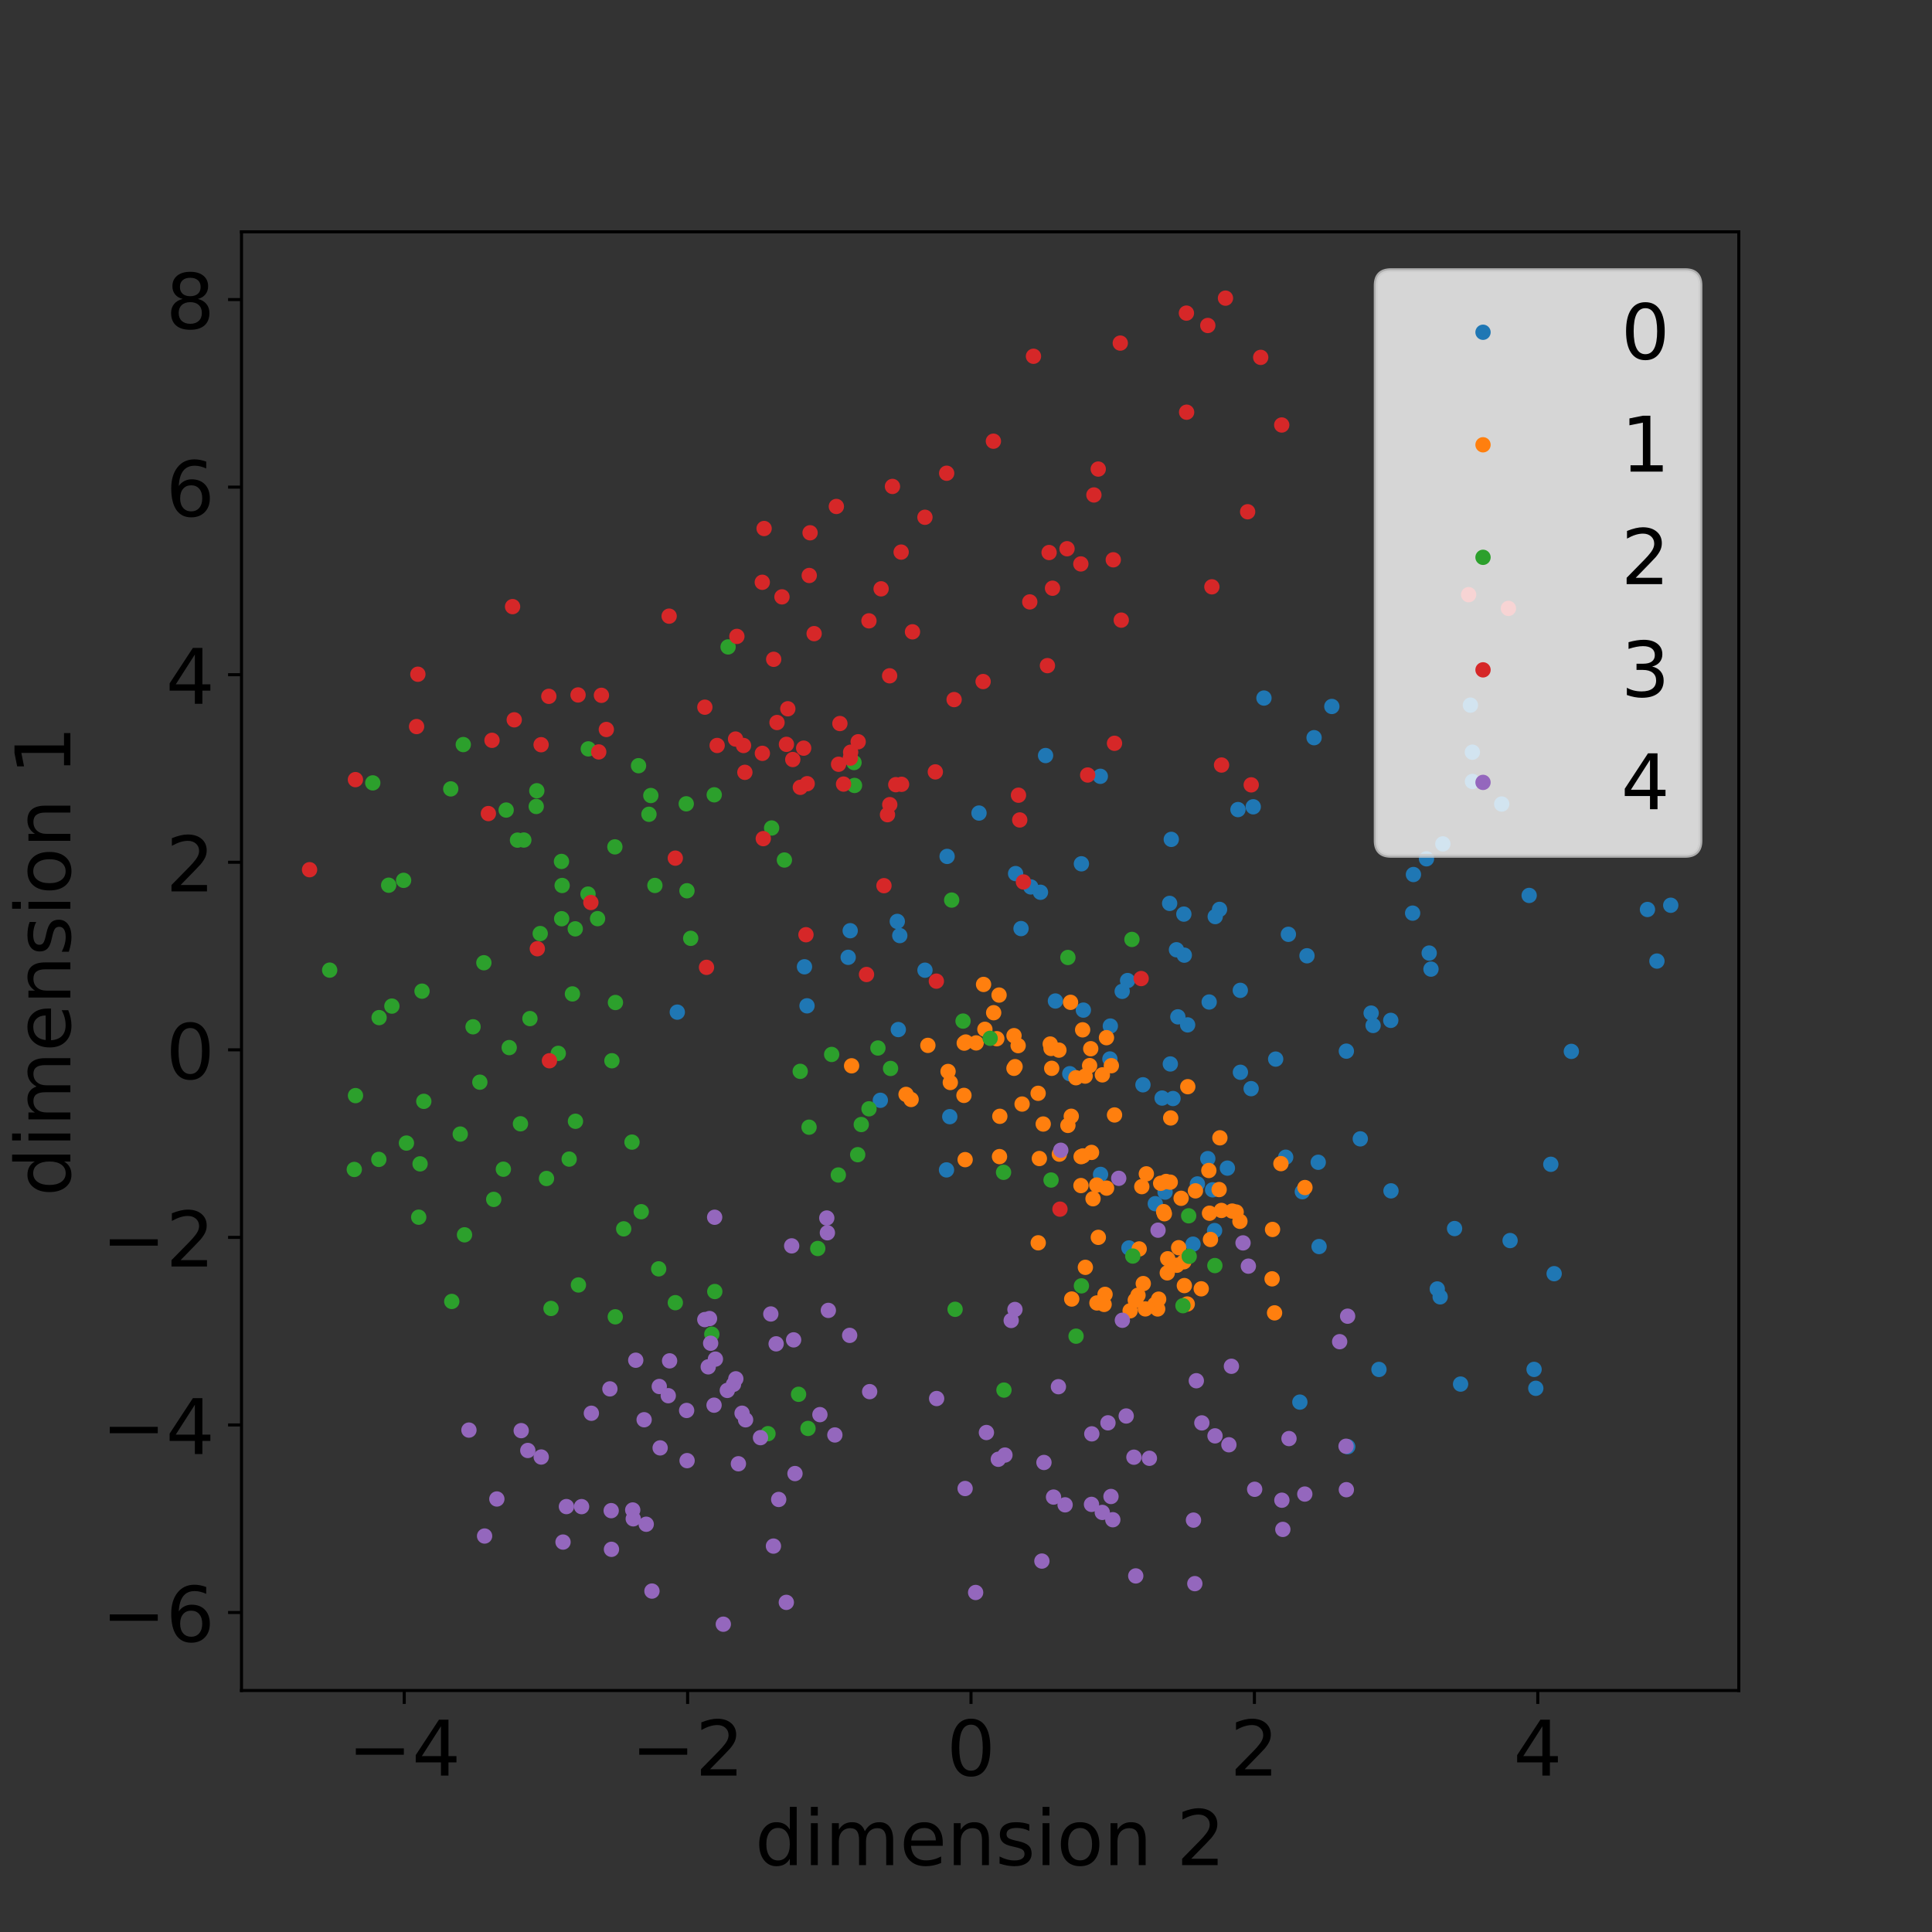 <?xml version="1.0" encoding="utf-8" standalone="no"?>
<!DOCTYPE svg PUBLIC "-//W3C//DTD SVG 1.1//EN"
  "http://www.w3.org/Graphics/SVG/1.1/DTD/svg11.dtd">
<!-- Created with matplotlib (http://matplotlib.org/) -->
<svg height="504pt" version="1.1" viewBox="0 0 504 504" width="504pt" xmlns="http://www.w3.org/2000/svg" xmlns:xlink="http://www.w3.org/1999/xlink">
 <rect x="0" y="0" width="504" height="504" fill="#333333" stroke="none"/>
 <defs>
  <style type="text/css">
*{stroke-linecap:butt;stroke-linejoin:round;}
  </style>
 </defs>
 <g id="figure_1">
  <g id="patch_1">
   <path d="M 0 504 
L 504 504 
L 504 0 
L 0 0 
z
" style="fill:none;"/>
  </g>
  <g id="axes_1">
   <g id="patch_2">
    <path d="M 63 441 
L 453.6 441 
L 453.6 60.48 
L 63 60.48 
z
" style="fill:none;"/>
   </g>
   <g id="matplotlib.axis_1">
    <g id="xtick_1">
     <g id="line2d_1">
      <defs>
       <path d="M 0 0 
L 0 3.5 
" id="m9f36440dea" style="stroke:#000000;stroke-width:0.8;"/>
      </defs>
      <g>
       <use style="stroke:#000000;stroke-width:0.8;" x="105.455" xlink:href="#m9f36440dea" y="441"/>
      </g>
     </g>
     <g id="text_1">
      <!-- −4 -->
      <defs>
       <path d="M 10.594 35.5 
L 73.188 35.5 
L 73.188 27.203 
L 10.594 27.203 
z
" id="DejaVuSans-2212"/>
       <path d="M 37.797 64.312 
L 12.891 25.391 
L 37.797 25.391 
z
M 35.203 72.906 
L 47.609 72.906 
L 47.609 25.391 
L 58.016 25.391 
L 58.016 17.188 
L 47.609 17.188 
L 47.609 0 
L 37.797 0 
L 37.797 17.188 
L 4.891 17.188 
L 4.891 26.703 
z
" id="DejaVuSans-34"/>
      </defs>
      <g transform="translate(90.712 463.197)scale(0.2 -0.2)">
       <use xlink:href="#DejaVuSans-2212"/>
       <use x="83.789" xlink:href="#DejaVuSans-34"/>
      </g>
     </g>
    </g>
    <g id="xtick_2">
     <g id="line2d_2">
      <g>
       <use style="stroke:#000000;stroke-width:0.8;" x="179.382" xlink:href="#m9f36440dea" y="441"/>
      </g>
     </g>
     <g id="text_2">
      <!-- −2 -->
      <defs>
       <path d="M 19.188 8.297 
L 53.609 8.297 
L 53.609 0 
L 7.328 0 
L 7.328 8.297 
Q 12.938 14.109 22.625 23.891 
Q 32.328 33.688 34.812 36.531 
Q 39.547 41.844 41.422 45.531 
Q 43.312 49.219 43.312 52.781 
Q 43.312 58.594 39.234 62.25 
Q 35.156 65.922 28.609 65.922 
Q 23.969 65.922 18.812 64.312 
Q 13.672 62.703 7.812 59.422 
L 7.812 69.391 
Q 13.766 71.781 18.938 73 
Q 24.125 74.219 28.422 74.219 
Q 39.75 74.219 46.484 68.547 
Q 53.219 62.891 53.219 53.422 
Q 53.219 48.922 51.531 44.891 
Q 49.859 40.875 45.406 35.406 
Q 44.188 33.984 37.641 27.219 
Q 31.109 20.453 19.188 8.297 
z
" id="DejaVuSans-32"/>
      </defs>
      <g transform="translate(164.639 463.197)scale(0.2 -0.2)">
       <use xlink:href="#DejaVuSans-2212"/>
       <use x="83.789" xlink:href="#DejaVuSans-32"/>
      </g>
     </g>
    </g>
    <g id="xtick_3">
     <g id="line2d_3">
      <g>
       <use style="stroke:#000000;stroke-width:0.8;" x="253.308" xlink:href="#m9f36440dea" y="441"/>
      </g>
     </g>
     <g id="text_3">
      <!-- 0 -->
      <defs>
       <path d="M 31.781 66.406 
Q 24.172 66.406 20.328 58.906 
Q 16.5 51.422 16.5 36.375 
Q 16.5 21.391 20.328 13.891 
Q 24.172 6.391 31.781 6.391 
Q 39.453 6.391 43.281 13.891 
Q 47.125 21.391 47.125 36.375 
Q 47.125 51.422 43.281 58.906 
Q 39.453 66.406 31.781 66.406 
z
M 31.781 74.219 
Q 44.047 74.219 50.516 64.516 
Q 56.984 54.828 56.984 36.375 
Q 56.984 17.969 50.516 8.266 
Q 44.047 -1.422 31.781 -1.422 
Q 19.531 -1.422 13.062 8.266 
Q 6.594 17.969 6.594 36.375 
Q 6.594 54.828 13.062 64.516 
Q 19.531 74.219 31.781 74.219 
z
" id="DejaVuSans-30"/>
      </defs>
      <g transform="translate(246.946 463.197)scale(0.2 -0.2)">
       <use xlink:href="#DejaVuSans-30"/>
      </g>
     </g>
    </g>
    <g id="xtick_4">
     <g id="line2d_4">
      <g>
       <use style="stroke:#000000;stroke-width:0.8;" x="327.235" xlink:href="#m9f36440dea" y="441"/>
      </g>
     </g>
     <g id="text_4">
      <!-- 2 -->
      <g transform="translate(320.873 463.197)scale(0.2 -0.2)">
       <use xlink:href="#DejaVuSans-32"/>
      </g>
     </g>
    </g>
    <g id="xtick_5">
     <g id="line2d_5">
      <g>
       <use style="stroke:#000000;stroke-width:0.8;" x="401.162" xlink:href="#m9f36440dea" y="441"/>
      </g>
     </g>
     <g id="text_5">
      <!-- 4 -->
      <g transform="translate(394.8 463.197)scale(0.2 -0.2)">
       <use xlink:href="#DejaVuSans-34"/>
      </g>
     </g>
    </g>
    <g id="text_6">
     <!-- dimension 2 -->
     <defs>
      <path d="M 45.406 46.391 
L 45.406 75.984 
L 54.391 75.984 
L 54.391 0 
L 45.406 0 
L 45.406 8.203 
Q 42.578 3.328 38.25 0.953 
Q 33.938 -1.422 27.875 -1.422 
Q 17.969 -1.422 11.734 6.484 
Q 5.516 14.406 5.516 27.297 
Q 5.516 40.188 11.734 48.094 
Q 17.969 56 27.875 56 
Q 33.938 56 38.25 53.625 
Q 42.578 51.266 45.406 46.391 
z
M 14.797 27.297 
Q 14.797 17.391 18.875 11.75 
Q 22.953 6.109 30.078 6.109 
Q 37.203 6.109 41.297 11.75 
Q 45.406 17.391 45.406 27.297 
Q 45.406 37.203 41.297 42.844 
Q 37.203 48.484 30.078 48.484 
Q 22.953 48.484 18.875 42.844 
Q 14.797 37.203 14.797 27.297 
z
" id="DejaVuSans-64"/>
      <path d="M 9.422 54.688 
L 18.406 54.688 
L 18.406 0 
L 9.422 0 
z
M 9.422 75.984 
L 18.406 75.984 
L 18.406 64.594 
L 9.422 64.594 
z
" id="DejaVuSans-69"/>
      <path d="M 52 44.188 
Q 55.375 50.25 60.062 53.125 
Q 64.75 56 71.094 56 
Q 79.641 56 84.281 50.016 
Q 88.922 44.047 88.922 33.016 
L 88.922 0 
L 79.891 0 
L 79.891 32.719 
Q 79.891 40.578 77.094 44.375 
Q 74.312 48.188 68.609 48.188 
Q 61.625 48.188 57.562 43.547 
Q 53.516 38.922 53.516 30.906 
L 53.516 0 
L 44.484 0 
L 44.484 32.719 
Q 44.484 40.625 41.703 44.406 
Q 38.922 48.188 33.109 48.188 
Q 26.219 48.188 22.156 43.531 
Q 18.109 38.875 18.109 30.906 
L 18.109 0 
L 9.078 0 
L 9.078 54.688 
L 18.109 54.688 
L 18.109 46.188 
Q 21.188 51.219 25.484 53.609 
Q 29.781 56 35.688 56 
Q 41.656 56 45.828 52.969 
Q 50 49.953 52 44.188 
z
" id="DejaVuSans-6d"/>
      <path d="M 56.203 29.594 
L 56.203 25.203 
L 14.891 25.203 
Q 15.484 15.922 20.484 11.062 
Q 25.484 6.203 34.422 6.203 
Q 39.594 6.203 44.453 7.469 
Q 49.312 8.734 54.109 11.281 
L 54.109 2.781 
Q 49.266 0.734 44.188 -0.344 
Q 39.109 -1.422 33.891 -1.422 
Q 20.797 -1.422 13.156 6.188 
Q 5.516 13.812 5.516 26.812 
Q 5.516 40.234 12.766 48.109 
Q 20.016 56 32.328 56 
Q 43.359 56 49.781 48.891 
Q 56.203 41.797 56.203 29.594 
z
M 47.219 32.234 
Q 47.125 39.594 43.094 43.984 
Q 39.062 48.391 32.422 48.391 
Q 24.906 48.391 20.391 44.141 
Q 15.875 39.891 15.188 32.172 
z
" id="DejaVuSans-65"/>
      <path d="M 54.891 33.016 
L 54.891 0 
L 45.906 0 
L 45.906 32.719 
Q 45.906 40.484 42.875 44.328 
Q 39.844 48.188 33.797 48.188 
Q 26.516 48.188 22.312 43.547 
Q 18.109 38.922 18.109 30.906 
L 18.109 0 
L 9.078 0 
L 9.078 54.688 
L 18.109 54.688 
L 18.109 46.188 
Q 21.344 51.125 25.703 53.562 
Q 30.078 56 35.797 56 
Q 45.219 56 50.047 50.172 
Q 54.891 44.344 54.891 33.016 
z
" id="DejaVuSans-6e"/>
      <path d="M 44.281 53.078 
L 44.281 44.578 
Q 40.484 46.531 36.375 47.5 
Q 32.281 48.484 27.875 48.484 
Q 21.188 48.484 17.844 46.438 
Q 14.5 44.391 14.5 40.281 
Q 14.5 37.156 16.891 35.375 
Q 19.281 33.594 26.516 31.984 
L 29.594 31.297 
Q 39.156 29.25 43.188 25.516 
Q 47.219 21.781 47.219 15.094 
Q 47.219 7.469 41.188 3.016 
Q 35.156 -1.422 24.609 -1.422 
Q 20.219 -1.422 15.453 -0.562 
Q 10.688 0.297 5.422 2 
L 5.422 11.281 
Q 10.406 8.688 15.234 7.391 
Q 20.062 6.109 24.812 6.109 
Q 31.156 6.109 34.562 8.281 
Q 37.984 10.453 37.984 14.406 
Q 37.984 18.062 35.516 20.016 
Q 33.062 21.969 24.703 23.781 
L 21.578 24.516 
Q 13.234 26.266 9.516 29.906 
Q 5.812 33.547 5.812 39.891 
Q 5.812 47.609 11.281 51.797 
Q 16.75 56 26.812 56 
Q 31.781 56 36.172 55.266 
Q 40.578 54.547 44.281 53.078 
z
" id="DejaVuSans-73"/>
      <path d="M 30.609 48.391 
Q 23.391 48.391 19.188 42.75 
Q 14.984 37.109 14.984 27.297 
Q 14.984 17.484 19.156 11.844 
Q 23.344 6.203 30.609 6.203 
Q 37.797 6.203 41.984 11.859 
Q 46.188 17.531 46.188 27.297 
Q 46.188 37.016 41.984 42.703 
Q 37.797 48.391 30.609 48.391 
z
M 30.609 56 
Q 42.328 56 49.016 48.375 
Q 55.719 40.766 55.719 27.297 
Q 55.719 13.875 49.016 6.219 
Q 42.328 -1.422 30.609 -1.422 
Q 18.844 -1.422 12.172 6.219 
Q 5.516 13.875 5.516 27.297 
Q 5.516 40.766 12.172 48.375 
Q 18.844 56 30.609 56 
z
" id="DejaVuSans-6f"/>
      <path id="DejaVuSans-20"/>
     </defs>
     <g transform="translate(196.958 486.553)scale(0.2 -0.2)">
      <use xlink:href="#DejaVuSans-64"/>
      <use x="63.477" xlink:href="#DejaVuSans-69"/>
      <use x="91.26" xlink:href="#DejaVuSans-6d"/>
      <use x="188.672" xlink:href="#DejaVuSans-65"/>
      <use x="250.195" xlink:href="#DejaVuSans-6e"/>
      <use x="313.574" xlink:href="#DejaVuSans-73"/>
      <use x="365.674" xlink:href="#DejaVuSans-69"/>
      <use x="393.457" xlink:href="#DejaVuSans-6f"/>
      <use x="454.639" xlink:href="#DejaVuSans-6e"/>
      <use x="518.018" xlink:href="#DejaVuSans-20"/>
      <use x="549.805" xlink:href="#DejaVuSans-32"/>
     </g>
    </g>
   </g>
   <g id="matplotlib.axis_2">
    <g id="ytick_1">
     <g id="line2d_6">
      <defs>
       <path d="M 0 0 
L -3.5 0 
" id="mc29b81d085" style="stroke:#000000;stroke-width:0.8;"/>
      </defs>
      <g>
       <use style="stroke:#000000;stroke-width:0.8;" x="63" xlink:href="#mc29b81d085" y="420.652"/>
      </g>
     </g>
     <g id="text_7">
      <!-- −6 -->
      <defs>
       <path d="M 33.016 40.375 
Q 26.375 40.375 22.484 35.828 
Q 18.609 31.297 18.609 23.391 
Q 18.609 15.531 22.484 10.953 
Q 26.375 6.391 33.016 6.391 
Q 39.656 6.391 43.531 10.953 
Q 47.406 15.531 47.406 23.391 
Q 47.406 31.297 43.531 35.828 
Q 39.656 40.375 33.016 40.375 
z
M 52.594 71.297 
L 52.594 62.312 
Q 48.875 64.062 45.094 64.984 
Q 41.312 65.922 37.594 65.922 
Q 27.828 65.922 22.672 59.328 
Q 17.531 52.734 16.797 39.406 
Q 19.672 43.656 24.016 45.922 
Q 28.375 48.188 33.594 48.188 
Q 44.578 48.188 50.953 41.516 
Q 57.328 34.859 57.328 23.391 
Q 57.328 12.156 50.688 5.359 
Q 44.047 -1.422 33.016 -1.422 
Q 20.359 -1.422 13.672 8.266 
Q 6.984 17.969 6.984 36.375 
Q 6.984 53.656 15.188 63.938 
Q 23.391 74.219 37.203 74.219 
Q 40.922 74.219 44.703 73.484 
Q 48.484 72.75 52.594 71.297 
z
" id="DejaVuSans-36"/>
      </defs>
      <g transform="translate(26.516 428.251)scale(0.2 -0.2)">
       <use xlink:href="#DejaVuSans-2212"/>
       <use x="83.789" xlink:href="#DejaVuSans-36"/>
      </g>
     </g>
    </g>
    <g id="ytick_2">
     <g id="line2d_7">
      <g>
       <use style="stroke:#000000;stroke-width:0.8;" x="63" xlink:href="#mc29b81d085" y="371.723"/>
      </g>
     </g>
     <g id="text_8">
      <!-- −4 -->
      <g transform="translate(26.516 379.322)scale(0.2 -0.2)">
       <use xlink:href="#DejaVuSans-2212"/>
       <use x="83.789" xlink:href="#DejaVuSans-34"/>
      </g>
     </g>
    </g>
    <g id="ytick_3">
     <g id="line2d_8">
      <g>
       <use style="stroke:#000000;stroke-width:0.8;" x="63" xlink:href="#mc29b81d085" y="322.794"/>
      </g>
     </g>
     <g id="text_9">
      <!-- −2 -->
      <g transform="translate(26.516 330.393)scale(0.2 -0.2)">
       <use xlink:href="#DejaVuSans-2212"/>
       <use x="83.789" xlink:href="#DejaVuSans-32"/>
      </g>
     </g>
    </g>
    <g id="ytick_4">
     <g id="line2d_9">
      <g>
       <use style="stroke:#000000;stroke-width:0.8;" x="63" xlink:href="#mc29b81d085" y="273.865"/>
      </g>
     </g>
     <g id="text_10">
      <!-- 0 -->
      <g transform="translate(43.275 281.464)scale(0.2 -0.2)">
       <use xlink:href="#DejaVuSans-30"/>
      </g>
     </g>
    </g>
    <g id="ytick_5">
     <g id="line2d_10">
      <g>
       <use style="stroke:#000000;stroke-width:0.8;" x="63" xlink:href="#mc29b81d085" y="224.936"/>
      </g>
     </g>
     <g id="text_11">
      <!-- 2 -->
      <g transform="translate(43.275 232.535)scale(0.2 -0.2)">
       <use xlink:href="#DejaVuSans-32"/>
      </g>
     </g>
    </g>
    <g id="ytick_6">
     <g id="line2d_11">
      <g>
       <use style="stroke:#000000;stroke-width:0.8;" x="63" xlink:href="#mc29b81d085" y="176.007"/>
      </g>
     </g>
     <g id="text_12">
      <!-- 4 -->
      <g transform="translate(43.275 183.606)scale(0.2 -0.2)">
       <use xlink:href="#DejaVuSans-34"/>
      </g>
     </g>
    </g>
    <g id="ytick_7">
     <g id="line2d_12">
      <g>
       <use style="stroke:#000000;stroke-width:0.8;" x="63" xlink:href="#mc29b81d085" y="127.078"/>
      </g>
     </g>
     <g id="text_13">
      <!-- 6 -->
      <g transform="translate(43.275 134.677)scale(0.2 -0.2)">
       <use xlink:href="#DejaVuSans-36"/>
      </g>
     </g>
    </g>
    <g id="ytick_8">
     <g id="line2d_13">
      <g>
       <use style="stroke:#000000;stroke-width:0.8;" x="63" xlink:href="#mc29b81d085" y="78.149"/>
      </g>
     </g>
     <g id="text_14">
      <!-- 8 -->
      <defs>
       <path d="M 31.781 34.625 
Q 24.75 34.625 20.719 30.859 
Q 16.703 27.094 16.703 20.516 
Q 16.703 13.922 20.719 10.156 
Q 24.75 6.391 31.781 6.391 
Q 38.812 6.391 42.859 10.172 
Q 46.922 13.969 46.922 20.516 
Q 46.922 27.094 42.891 30.859 
Q 38.875 34.625 31.781 34.625 
z
M 21.922 38.812 
Q 15.578 40.375 12.031 44.719 
Q 8.5 49.078 8.5 55.328 
Q 8.5 64.062 14.719 69.141 
Q 20.953 74.219 31.781 74.219 
Q 42.672 74.219 48.875 69.141 
Q 55.078 64.062 55.078 55.328 
Q 55.078 49.078 51.531 44.719 
Q 48 40.375 41.703 38.812 
Q 48.828 37.156 52.797 32.312 
Q 56.781 27.484 56.781 20.516 
Q 56.781 9.906 50.312 4.234 
Q 43.844 -1.422 31.781 -1.422 
Q 19.734 -1.422 13.25 4.234 
Q 6.781 9.906 6.781 20.516 
Q 6.781 27.484 10.781 32.312 
Q 14.797 37.156 21.922 38.812 
z
M 18.312 54.391 
Q 18.312 48.734 21.844 45.562 
Q 25.391 42.391 31.781 42.391 
Q 38.141 42.391 41.719 45.562 
Q 45.312 48.734 45.312 54.391 
Q 45.312 60.062 41.719 63.234 
Q 38.141 66.406 31.781 66.406 
Q 25.391 66.406 21.844 63.234 
Q 18.312 60.062 18.312 54.391 
z
" id="DejaVuSans-38"/>
      </defs>
      <g transform="translate(43.275 85.748)scale(0.2 -0.2)">
       <use xlink:href="#DejaVuSans-38"/>
      </g>
     </g>
    </g>
    <g id="text_15">
     <!-- dimension 1 -->
     <defs>
      <path d="M 12.406 8.297 
L 28.516 8.297 
L 28.516 63.922 
L 10.984 60.406 
L 10.984 69.391 
L 28.422 72.906 
L 38.281 72.906 
L 38.281 8.297 
L 54.391 8.297 
L 54.391 0 
L 12.406 0 
z
" id="DejaVuSans-31"/>
     </defs>
     <g transform="translate(18.356 312.082)rotate(-90)scale(0.2 -0.2)">
      <use xlink:href="#DejaVuSans-64"/>
      <use x="63.477" xlink:href="#DejaVuSans-69"/>
      <use x="91.26" xlink:href="#DejaVuSans-6d"/>
      <use x="188.672" xlink:href="#DejaVuSans-65"/>
      <use x="250.195" xlink:href="#DejaVuSans-6e"/>
      <use x="313.574" xlink:href="#DejaVuSans-73"/>
      <use x="365.674" xlink:href="#DejaVuSans-69"/>
      <use x="393.457" xlink:href="#DejaVuSans-6f"/>
      <use x="454.639" xlink:href="#DejaVuSans-6e"/>
      <use x="518.018" xlink:href="#DejaVuSans-20"/>
      <use x="549.805" xlink:href="#DejaVuSans-31"/>
     </g>
    </g>
   </g>
   <g id="line2d_14">
    <defs>
     <path d="M 0 1.5 
C 0.398 1.5 0.779 1.342 1.061 1.061 
C 1.342 0.779 1.5 0.398 1.5 0 
C 1.5 -0.398 1.342 -0.779 1.061 -1.061 
C 0.779 -1.342 0.398 -1.5 0 -1.5 
C -0.398 -1.5 -0.779 -1.342 -1.061 -1.061 
C -1.342 -0.779 -1.5 -0.398 -1.5 0 
C -1.5 0.398 -1.342 0.779 -1.061 1.061 
C -0.779 1.342 -0.398 1.5 0 1.5 
z
" id="m50bf552ffd" style="stroke:#1f77b4;"/>
    </defs>
    <g clip-path="url(#p1a37c9767c)">
     <use style="fill:#1f77b4;stroke:#1f77b4;" x="234.341" xlink:href="#m50bf552ffd" y="268.584"/>
     <use style="fill:#1f77b4;stroke:#1f77b4;" x="432.243" xlink:href="#m50bf552ffd" y="250.716"/>
     <use style="fill:#1f77b4;stroke:#1f77b4;" x="323.586" xlink:href="#m50bf552ffd" y="279.725"/>
     <use style="fill:#1f77b4;stroke:#1f77b4;" x="339.095" xlink:href="#m50bf552ffd" y="365.77"/>
     <use style="fill:#1f77b4;stroke:#1f77b4;" x="271.427" xlink:href="#m50bf552ffd" y="232.766"/>
     <use style="fill:#1f77b4;stroke:#1f77b4;" x="329.727" xlink:href="#m50bf552ffd" y="182.1"/>
     <use style="fill:#1f77b4;stroke:#1f77b4;" x="368.514" xlink:href="#m50bf552ffd" y="238.209"/>
     <use style="fill:#1f77b4;stroke:#1f77b4;" x="303.158" xlink:href="#m50bf552ffd" y="286.452"/>
     <use style="fill:#1f77b4;stroke:#1f77b4;" x="229.655" xlink:href="#m50bf552ffd" y="287.033"/>
     <use style="fill:#1f77b4;stroke:#1f77b4;" x="309.816" xlink:href="#m50bf552ffd" y="267.361"/>
     <use style="fill:#1f77b4;stroke:#1f77b4;" x="221.267" xlink:href="#m50bf552ffd" y="249.735"/>
     <use style="fill:#1f77b4;stroke:#1f77b4;" x="292.747" xlink:href="#m50bf552ffd" y="258.614"/>
     <use style="fill:#1f77b4;stroke:#1f77b4;" x="339.742" xlink:href="#m50bf552ffd" y="310.885"/>
     <use style="fill:#1f77b4;stroke:#1f77b4;" x="282.107" xlink:href="#m50bf552ffd" y="225.34"/>
     <use style="fill:#1f77b4;stroke:#1f77b4;" x="376.395" xlink:href="#m50bf552ffd" y="220.146"/>
     <use style="fill:#1f77b4;stroke:#1f77b4;" x="246.914" xlink:href="#m50bf552ffd" y="305.191"/>
     <use style="fill:#1f77b4;stroke:#1f77b4;" x="362.865" xlink:href="#m50bf552ffd" y="310.658"/>
     <use style="fill:#1f77b4;stroke:#1f77b4;" x="315.075" xlink:href="#m50bf552ffd" y="302.247"/>
     <use style="fill:#1f77b4;stroke:#1f77b4;" x="326.384" xlink:href="#m50bf552ffd" y="283.995"/>
     <use style="fill:#1f77b4;stroke:#1f77b4;" x="323.557" xlink:href="#m50bf552ffd" y="258.353"/>
     <use style="fill:#1f77b4;stroke:#1f77b4;" x="275.325" xlink:href="#m50bf552ffd" y="261.131"/>
     <use style="fill:#1f77b4;stroke:#1f77b4;" x="221.792" xlink:href="#m50bf552ffd" y="242.795"/>
     <use style="fill:#1f77b4;stroke:#1f77b4;" x="335.4" xlink:href="#m50bf552ffd" y="301.881"/>
     <use style="fill:#1f77b4;stroke:#1f77b4;" x="435.845" xlink:href="#m50bf552ffd" y="236.151"/>
     <use style="fill:#1f77b4;stroke:#1f77b4;" x="289.541" xlink:href="#m50bf552ffd" y="276.253"/>
     <use style="fill:#1f77b4;stroke:#1f77b4;" x="429.774" xlink:href="#m50bf552ffd" y="237.257"/>
     <use style="fill:#1f77b4;stroke:#1f77b4;" x="289.654" xlink:href="#m50bf552ffd" y="267.663"/>
     <use style="fill:#1f77b4;stroke:#1f77b4;" x="268.905" xlink:href="#m50bf552ffd" y="231.372"/>
     <use style="fill:#1f77b4;stroke:#1f77b4;" x="379.45" xlink:href="#m50bf552ffd" y="320.493"/>
     <use style="fill:#1f77b4;stroke:#1f77b4;" x="305.302" xlink:href="#m50bf552ffd" y="277.555"/>
     <use style="fill:#1f77b4;stroke:#1f77b4;" x="287.039" xlink:href="#m50bf552ffd" y="202.514"/>
     <use style="fill:#1f77b4;stroke:#1f77b4;" x="381.024" xlink:href="#m50bf552ffd" y="361.065"/>
     <use style="fill:#1f77b4;stroke:#1f77b4;" x="306.905" xlink:href="#m50bf552ffd" y="247.763"/>
     <use style="fill:#1f77b4;stroke:#1f77b4;" x="308.831" xlink:href="#m50bf552ffd" y="238.463"/>
     <use style="fill:#1f77b4;stroke:#1f77b4;" x="351.584" xlink:href="#m50bf552ffd" y="377.399"/>
     <use style="fill:#1f77b4;stroke:#1f77b4;" x="317.013" xlink:href="#m50bf552ffd" y="239.108"/>
     <use style="fill:#1f77b4;stroke:#1f77b4;" x="398.912" xlink:href="#m50bf552ffd" y="233.592"/>
     <use style="fill:#1f77b4;stroke:#1f77b4;" x="210.525" xlink:href="#m50bf552ffd" y="262.388"/>
     <use style="fill:#1f77b4;stroke:#1f77b4;" x="343.888" xlink:href="#m50bf552ffd" y="303.2"/>
     <use style="fill:#1f77b4;stroke:#1f77b4;" x="322.95" xlink:href="#m50bf552ffd" y="211.196"/>
     <use style="fill:#1f77b4;stroke:#1f77b4;" x="368.723" xlink:href="#m50bf552ffd" y="228.135"/>
     <use style="fill:#1f77b4;stroke:#1f77b4;" x="305.999" xlink:href="#m50bf552ffd" y="286.574"/>
     <use style="fill:#1f77b4;stroke:#1f77b4;" x="347.435" xlink:href="#m50bf552ffd" y="184.295"/>
     <use style="fill:#1f77b4;stroke:#1f77b4;" x="298.162" xlink:href="#m50bf552ffd" y="282.99"/>
     <use style="fill:#1f77b4;stroke:#1f77b4;" x="247.071" xlink:href="#m50bf552ffd" y="223.41"/>
     <use style="fill:#1f77b4;stroke:#1f77b4;" x="282.617" xlink:href="#m50bf552ffd" y="263.506"/>
     <use style="fill:#1f77b4;stroke:#1f77b4;" x="404.559" xlink:href="#m50bf552ffd" y="303.726"/>
     <use style="fill:#1f77b4;stroke:#1f77b4;" x="255.393" xlink:href="#m50bf552ffd" y="212.102"/>
     <use style="fill:#1f77b4;stroke:#1f77b4;" x="312.367" xlink:href="#m50bf552ffd" y="308.851"/>
     <use style="fill:#1f77b4;stroke:#1f77b4;" x="301.377" xlink:href="#m50bf552ffd" y="314.002"/>
     <use style="fill:#1f77b4;stroke:#1f77b4;" x="241.299" xlink:href="#m50bf552ffd" y="253.094"/>
     <use style="fill:#1f77b4;stroke:#1f77b4;" x="209.865" xlink:href="#m50bf552ffd" y="252.203"/>
     <use style="fill:#1f77b4;stroke:#1f77b4;" x="332.783" xlink:href="#m50bf552ffd" y="276.286"/>
     <use style="fill:#1f77b4;stroke:#1f77b4;" x="342.804" xlink:href="#m50bf552ffd" y="192.439"/>
     <use style="fill:#1f77b4;stroke:#1f77b4;" x="351.224" xlink:href="#m50bf552ffd" y="274.212"/>
     <use style="fill:#1f77b4;stroke:#1f77b4;" x="400.196" xlink:href="#m50bf552ffd" y="357.233"/>
     <use style="fill:#1f77b4;stroke:#1f77b4;" x="359.729" xlink:href="#m50bf552ffd" y="357.247"/>
     <use style="fill:#1f77b4;stroke:#1f77b4;" x="308.947" xlink:href="#m50bf552ffd" y="249.172"/>
     <use style="fill:#1f77b4;stroke:#1f77b4;" x="384.123" xlink:href="#m50bf552ffd" y="203.866"/>
     <use style="fill:#1f77b4;stroke:#1f77b4;" x="340.952" xlink:href="#m50bf552ffd" y="249.334"/>
     <use style="fill:#1f77b4;stroke:#1f77b4;" x="400.641" xlink:href="#m50bf552ffd" y="362.167"/>
     <use style="fill:#1f77b4;stroke:#1f77b4;" x="266.357" xlink:href="#m50bf552ffd" y="242.238"/>
     <use style="fill:#1f77b4;stroke:#1f77b4;" x="315.436" xlink:href="#m50bf552ffd" y="261.395"/>
     <use style="fill:#1f77b4;stroke:#1f77b4;" x="354.857" xlink:href="#m50bf552ffd" y="297.094"/>
     <use style="fill:#1f77b4;stroke:#1f77b4;" x="294.151" xlink:href="#m50bf552ffd" y="255.799"/>
     <use style="fill:#1f77b4;stroke:#1f77b4;" x="272.756" xlink:href="#m50bf552ffd" y="197.098"/>
     <use style="fill:#1f77b4;stroke:#1f77b4;" x="375.696" xlink:href="#m50bf552ffd" y="338.311"/>
     <use style="fill:#1f77b4;stroke:#1f77b4;" x="383.586" xlink:href="#m50bf552ffd" y="183.948"/>
     <use style="fill:#1f77b4;stroke:#1f77b4;" x="372.832" xlink:href="#m50bf552ffd" y="248.624"/>
     <use style="fill:#1f77b4;stroke:#1f77b4;" x="344.107" xlink:href="#m50bf552ffd" y="325.186"/>
     <use style="fill:#1f77b4;stroke:#1f77b4;" x="326.932" xlink:href="#m50bf552ffd" y="210.468"/>
     <use style="fill:#1f77b4;stroke:#1f77b4;" x="303.932" xlink:href="#m50bf552ffd" y="310.983"/>
     <use style="fill:#1f77b4;stroke:#1f77b4;" x="307.266" xlink:href="#m50bf552ffd" y="265.263"/>
     <use style="fill:#1f77b4;stroke:#1f77b4;" x="305.551" xlink:href="#m50bf552ffd" y="218.967"/>
     <use style="fill:#1f77b4;stroke:#1f77b4;" x="373.3" xlink:href="#m50bf552ffd" y="252.815"/>
     <use style="fill:#1f77b4;stroke:#1f77b4;" x="316.85" xlink:href="#m50bf552ffd" y="321.02"/>
     <use style="fill:#1f77b4;stroke:#1f77b4;" x="318.144" xlink:href="#m50bf552ffd" y="237.232"/>
     <use style="fill:#1f77b4;stroke:#1f77b4;" x="409.915" xlink:href="#m50bf552ffd" y="274.275"/>
     <use style="fill:#1f77b4;stroke:#1f77b4;" x="336.099" xlink:href="#m50bf552ffd" y="243.734"/>
     <use style="fill:#1f77b4;stroke:#1f77b4;" x="294.508" xlink:href="#m50bf552ffd" y="325.55"/>
     <use style="fill:#1f77b4;stroke:#1f77b4;" x="305.123" xlink:href="#m50bf552ffd" y="235.667"/>
     <use style="fill:#1f77b4;stroke:#1f77b4;" x="362.808" xlink:href="#m50bf552ffd" y="266.182"/>
     <use style="fill:#1f77b4;stroke:#1f77b4;" x="357.689" xlink:href="#m50bf552ffd" y="264.285"/>
     <use style="fill:#1f77b4;stroke:#1f77b4;" x="320.19" xlink:href="#m50bf552ffd" y="304.727"/>
     <use style="fill:#1f77b4;stroke:#1f77b4;" x="264.938" xlink:href="#m50bf552ffd" y="227.891"/>
     <use style="fill:#1f77b4;stroke:#1f77b4;" x="393.938" xlink:href="#m50bf552ffd" y="323.625"/>
     <use style="fill:#1f77b4;stroke:#1f77b4;" x="372.126" xlink:href="#m50bf552ffd" y="224.038"/>
     <use style="fill:#1f77b4;stroke:#1f77b4;" x="247.767" xlink:href="#m50bf552ffd" y="291.303"/>
     <use style="fill:#1f77b4;stroke:#1f77b4;" x="279.073" xlink:href="#m50bf552ffd" y="280.095"/>
     <use style="fill:#1f77b4;stroke:#1f77b4;" x="384.098" xlink:href="#m50bf552ffd" y="196.223"/>
     <use style="fill:#1f77b4;stroke:#1f77b4;" x="287.104" xlink:href="#m50bf552ffd" y="306.365"/>
     <use style="fill:#1f77b4;stroke:#1f77b4;" x="234.727" xlink:href="#m50bf552ffd" y="244.064"/>
     <use style="fill:#1f77b4;stroke:#1f77b4;" x="391.752" xlink:href="#m50bf552ffd" y="209.749"/>
     <use style="fill:#1f77b4;stroke:#1f77b4;" x="358.202" xlink:href="#m50bf552ffd" y="267.512"/>
     <use style="fill:#1f77b4;stroke:#1f77b4;" x="405.431" xlink:href="#m50bf552ffd" y="332.267"/>
     <use style="fill:#1f77b4;stroke:#1f77b4;" x="311.226" xlink:href="#m50bf552ffd" y="324.563"/>
     <use style="fill:#1f77b4;stroke:#1f77b4;" x="316.328" xlink:href="#m50bf552ffd" y="310.386"/>
     <use style="fill:#1f77b4;stroke:#1f77b4;" x="176.686" xlink:href="#m50bf552ffd" y="264.037"/>
     <use style="fill:#1f77b4;stroke:#1f77b4;" x="234.077" xlink:href="#m50bf552ffd" y="240.368"/>
     <use style="fill:#1f77b4;stroke:#1f77b4;" x="374.941" xlink:href="#m50bf552ffd" y="336.25"/>
    </g>
   </g>
   <g id="line2d_15">
    <defs>
     <path d="M 0 1.5 
C 0.398 1.5 0.779 1.342 1.061 1.061 
C 1.342 0.779 1.5 0.398 1.5 0 
C 1.5 -0.398 1.342 -0.779 1.061 -1.061 
C 0.779 -1.342 0.398 -1.5 0 -1.5 
C -0.398 -1.5 -0.779 -1.342 -1.061 -1.061 
C -1.342 -0.779 -1.5 -0.398 -1.5 0 
C -1.5 0.398 -1.342 0.779 -1.061 1.061 
C -0.779 1.342 -0.398 1.5 0 1.5 
z
" id="mdbf163ded1" style="stroke:#ff7f0e;"/>
    </defs>
    <g clip-path="url(#p1a37c9767c)">
     <use style="fill:#ff7f0e;stroke:#ff7f0e;" x="307.012" xlink:href="#mdbf163ded1" y="330.065"/>
     <use style="fill:#ff7f0e;stroke:#ff7f0e;" x="301.283" xlink:href="#mdbf163ded1" y="340.29"/>
     <use style="fill:#ff7f0e;stroke:#ff7f0e;" x="287.574" xlink:href="#mdbf163ded1" y="280.399"/>
     <use style="fill:#ff7f0e;stroke:#ff7f0e;" x="286.109" xlink:href="#mdbf163ded1" y="309.14"/>
     <use style="fill:#ff7f0e;stroke:#ff7f0e;" x="273.974" xlink:href="#mdbf163ded1" y="272.354"/>
     <use style="fill:#ff7f0e;stroke:#ff7f0e;" x="222.158" xlink:href="#mdbf163ded1" y="278.036"/>
     <use style="fill:#ff7f0e;stroke:#ff7f0e;" x="290.747" xlink:href="#mdbf163ded1" y="290.86"/>
     <use style="fill:#ff7f0e;stroke:#ff7f0e;" x="260.742" xlink:href="#mdbf163ded1" y="301.723"/>
     <use style="fill:#ff7f0e;stroke:#ff7f0e;" x="289.915" xlink:href="#mdbf163ded1" y="278.007"/>
     <use style="fill:#ff7f0e;stroke:#ff7f0e;" x="298.243" xlink:href="#mdbf163ded1" y="334.852"/>
     <use style="fill:#ff7f0e;stroke:#ff7f0e;" x="311.854" xlink:href="#mdbf163ded1" y="310.657"/>
     <use style="fill:#ff7f0e;stroke:#ff7f0e;" x="288.025" xlink:href="#mdbf163ded1" y="340.281"/>
     <use style="fill:#ff7f0e;stroke:#ff7f0e;" x="321.441" xlink:href="#mdbf163ded1" y="315.934"/>
     <use style="fill:#ff7f0e;stroke:#ff7f0e;" x="281.988" xlink:href="#mdbf163ded1" y="309.28"/>
     <use style="fill:#ff7f0e;stroke:#ff7f0e;" x="296.159" xlink:href="#mdbf163ded1" y="339.172"/>
     <use style="fill:#ff7f0e;stroke:#ff7f0e;" x="251.542" xlink:href="#mdbf163ded1" y="272.12"/>
     <use style="fill:#ff7f0e;stroke:#ff7f0e;" x="280.677" xlink:href="#mdbf163ded1" y="281.149"/>
     <use style="fill:#ff7f0e;stroke:#ff7f0e;" x="309.855" xlink:href="#mdbf163ded1" y="283.484"/>
     <use style="fill:#ff7f0e;stroke:#ff7f0e;" x="304.199" xlink:href="#mdbf163ded1" y="308.208"/>
     <use style="fill:#ff7f0e;stroke:#ff7f0e;" x="264.525" xlink:href="#mdbf163ded1" y="270.172"/>
     <use style="fill:#ff7f0e;stroke:#ff7f0e;" x="286.157" xlink:href="#mdbf163ded1" y="339.902"/>
     <use style="fill:#ff7f0e;stroke:#ff7f0e;" x="332.497" xlink:href="#mdbf163ded1" y="342.486"/>
     <use style="fill:#ff7f0e;stroke:#ff7f0e;" x="309.715" xlink:href="#mdbf163ded1" y="340.176"/>
     <use style="fill:#ff7f0e;stroke:#ff7f0e;" x="296.31" xlink:href="#mdbf163ded1" y="339.093"/>
     <use style="fill:#ff7f0e;stroke:#ff7f0e;" x="256.581" xlink:href="#mdbf163ded1" y="256.809"/>
     <use style="fill:#ff7f0e;stroke:#ff7f0e;" x="282.426" xlink:href="#mdbf163ded1" y="268.652"/>
     <use style="fill:#ff7f0e;stroke:#ff7f0e;" x="334.152" xlink:href="#mdbf163ded1" y="303.554"/>
     <use style="fill:#ff7f0e;stroke:#ff7f0e;" x="318.036" xlink:href="#mdbf163ded1" y="310.321"/>
     <use style="fill:#ff7f0e;stroke:#ff7f0e;" x="265.604" xlink:href="#mdbf163ded1" y="272.771"/>
     <use style="fill:#ff7f0e;stroke:#ff7f0e;" x="315.35" xlink:href="#mdbf163ded1" y="305.345"/>
     <use style="fill:#ff7f0e;stroke:#ff7f0e;" x="315.522" xlink:href="#mdbf163ded1" y="316.491"/>
     <use style="fill:#ff7f0e;stroke:#ff7f0e;" x="331.85" xlink:href="#mdbf163ded1" y="333.613"/>
     <use style="fill:#ff7f0e;stroke:#ff7f0e;" x="302.781" xlink:href="#mdbf163ded1" y="308.686"/>
     <use style="fill:#ff7f0e;stroke:#ff7f0e;" x="274.181" xlink:href="#mdbf163ded1" y="273.514"/>
     <use style="fill:#ff7f0e;stroke:#ff7f0e;" x="247.318" xlink:href="#mdbf163ded1" y="279.514"/>
     <use style="fill:#ff7f0e;stroke:#ff7f0e;" x="308.118" xlink:href="#mdbf163ded1" y="312.598"/>
     <use style="fill:#ff7f0e;stroke:#ff7f0e;" x="264.803" xlink:href="#mdbf163ded1" y="278.255"/>
     <use style="fill:#ff7f0e;stroke:#ff7f0e;" x="303.75" xlink:href="#mdbf163ded1" y="316.633"/>
     <use style="fill:#ff7f0e;stroke:#ff7f0e;" x="297.177" xlink:href="#mdbf163ded1" y="325.808"/>
     <use style="fill:#ff7f0e;stroke:#ff7f0e;" x="315.775" xlink:href="#mdbf163ded1" y="323.343"/>
     <use style="fill:#ff7f0e;stroke:#ff7f0e;" x="286.52" xlink:href="#mdbf163ded1" y="322.786"/>
     <use style="fill:#ff7f0e;stroke:#ff7f0e;" x="304.62" xlink:href="#mdbf163ded1" y="328.375"/>
     <use style="fill:#ff7f0e;stroke:#ff7f0e;" x="298.778" xlink:href="#mdbf163ded1" y="341.453"/>
     <use style="fill:#ff7f0e;stroke:#ff7f0e;" x="284.747" xlink:href="#mdbf163ded1" y="300.632"/>
     <use style="fill:#ff7f0e;stroke:#ff7f0e;" x="259.216" xlink:href="#mdbf163ded1" y="264.188"/>
     <use style="fill:#ff7f0e;stroke:#ff7f0e;" x="284.541" xlink:href="#mdbf163ded1" y="273.58"/>
     <use style="fill:#ff7f0e;stroke:#ff7f0e;" x="276.354" xlink:href="#mdbf163ded1" y="301.082"/>
     <use style="fill:#ff7f0e;stroke:#ff7f0e;" x="313.364" xlink:href="#mdbf163ded1" y="336.214"/>
     <use style="fill:#ff7f0e;stroke:#ff7f0e;" x="271.137" xlink:href="#mdbf163ded1" y="302.225"/>
     <use style="fill:#ff7f0e;stroke:#ff7f0e;" x="304.506" xlink:href="#mdbf163ded1" y="332.052"/>
     <use style="fill:#ff7f0e;stroke:#ff7f0e;" x="283.081" xlink:href="#mdbf163ded1" y="280.719"/>
     <use style="fill:#ff7f0e;stroke:#ff7f0e;" x="284.247" xlink:href="#mdbf163ded1" y="277.984"/>
     <use style="fill:#ff7f0e;stroke:#ff7f0e;" x="279.577" xlink:href="#mdbf163ded1" y="338.878"/>
     <use style="fill:#ff7f0e;stroke:#ff7f0e;" x="247.906" xlink:href="#mdbf163ded1" y="282.391"/>
     <use style="fill:#ff7f0e;stroke:#ff7f0e;" x="278.586" xlink:href="#mdbf163ded1" y="293.583"/>
     <use style="fill:#ff7f0e;stroke:#ff7f0e;" x="236.36" xlink:href="#mdbf163ded1" y="285.497"/>
     <use style="fill:#ff7f0e;stroke:#ff7f0e;" x="331.966" xlink:href="#mdbf163ded1" y="320.726"/>
     <use style="fill:#ff7f0e;stroke:#ff7f0e;" x="288.642" xlink:href="#mdbf163ded1" y="270.697"/>
     <use style="fill:#ff7f0e;stroke:#ff7f0e;" x="296.872" xlink:href="#mdbf163ded1" y="337.89"/>
     <use style="fill:#ff7f0e;stroke:#ff7f0e;" x="302.261" xlink:href="#mdbf163ded1" y="338.911"/>
     <use style="fill:#ff7f0e;stroke:#ff7f0e;" x="282.03" xlink:href="#mdbf163ded1" y="301.742"/>
     <use style="fill:#ff7f0e;stroke:#ff7f0e;" x="256.928" xlink:href="#mdbf163ded1" y="268.514"/>
     <use style="fill:#ff7f0e;stroke:#ff7f0e;" x="303.554" xlink:href="#mdbf163ded1" y="316.079"/>
     <use style="fill:#ff7f0e;stroke:#ff7f0e;" x="264.515" xlink:href="#mdbf163ded1" y="278.689"/>
     <use style="fill:#ff7f0e;stroke:#ff7f0e;" x="270.84" xlink:href="#mdbf163ded1" y="324.212"/>
     <use style="fill:#ff7f0e;stroke:#ff7f0e;" x="297.86" xlink:href="#mdbf163ded1" y="309.556"/>
     <use style="fill:#ff7f0e;stroke:#ff7f0e;" x="274.357" xlink:href="#mdbf163ded1" y="278.693"/>
     <use style="fill:#ff7f0e;stroke:#ff7f0e;" x="340.42" xlink:href="#mdbf163ded1" y="309.793"/>
     <use style="fill:#ff7f0e;stroke:#ff7f0e;" x="251.924" xlink:href="#mdbf163ded1" y="271.828"/>
     <use style="fill:#ff7f0e;stroke:#ff7f0e;" x="318.234" xlink:href="#mdbf163ded1" y="296.822"/>
     <use style="fill:#ff7f0e;stroke:#ff7f0e;" x="305.401" xlink:href="#mdbf163ded1" y="291.643"/>
     <use style="fill:#ff7f0e;stroke:#ff7f0e;" x="299.042" xlink:href="#mdbf163ded1" y="306.224"/>
     <use style="fill:#ff7f0e;stroke:#ff7f0e;" x="266.634" xlink:href="#mdbf163ded1" y="288.013"/>
     <use style="fill:#ff7f0e;stroke:#ff7f0e;" x="288.673" xlink:href="#mdbf163ded1" y="309.942"/>
     <use style="fill:#ff7f0e;stroke:#ff7f0e;" x="251.776" xlink:href="#mdbf163ded1" y="302.516"/>
     <use style="fill:#ff7f0e;stroke:#ff7f0e;" x="318.63" xlink:href="#mdbf163ded1" y="315.769"/>
     <use style="fill:#ff7f0e;stroke:#ff7f0e;" x="260.624" xlink:href="#mdbf163ded1" y="259.582"/>
     <use style="fill:#ff7f0e;stroke:#ff7f0e;" x="276.238" xlink:href="#mdbf163ded1" y="273.946"/>
     <use style="fill:#ff7f0e;stroke:#ff7f0e;" x="322.478" xlink:href="#mdbf163ded1" y="316.184"/>
     <use style="fill:#ff7f0e;stroke:#ff7f0e;" x="301.999" xlink:href="#mdbf163ded1" y="341.467"/>
     <use style="fill:#ff7f0e;stroke:#ff7f0e;" x="285.137" xlink:href="#mdbf163ded1" y="312.712"/>
     <use style="fill:#ff7f0e;stroke:#ff7f0e;" x="272.144" xlink:href="#mdbf163ded1" y="293.222"/>
     <use style="fill:#ff7f0e;stroke:#ff7f0e;" x="279.459" xlink:href="#mdbf163ded1" y="291.198"/>
     <use style="fill:#ff7f0e;stroke:#ff7f0e;" x="237.68" xlink:href="#mdbf163ded1" y="286.825"/>
     <use style="fill:#ff7f0e;stroke:#ff7f0e;" x="242.056" xlink:href="#mdbf163ded1" y="272.708"/>
     <use style="fill:#ff7f0e;stroke:#ff7f0e;" x="260.823" xlink:href="#mdbf163ded1" y="291.211"/>
     <use style="fill:#ff7f0e;stroke:#ff7f0e;" x="254.649" xlink:href="#mdbf163ded1" y="272.063"/>
     <use style="fill:#ff7f0e;stroke:#ff7f0e;" x="323.458" xlink:href="#mdbf163ded1" y="318.603"/>
     <use style="fill:#ff7f0e;stroke:#ff7f0e;" x="308.961" xlink:href="#mdbf163ded1" y="335.372"/>
     <use style="fill:#ff7f0e;stroke:#ff7f0e;" x="305.281" xlink:href="#mdbf163ded1" y="308.391"/>
     <use style="fill:#ff7f0e;stroke:#ff7f0e;" x="260.039" xlink:href="#mdbf163ded1" y="270.965"/>
     <use style="fill:#ff7f0e;stroke:#ff7f0e;" x="307.479" xlink:href="#mdbf163ded1" y="325.483"/>
     <use style="fill:#ff7f0e;stroke:#ff7f0e;" x="282.5" xlink:href="#mdbf163ded1" y="301.54"/>
     <use style="fill:#ff7f0e;stroke:#ff7f0e;" x="308.827" xlink:href="#mdbf163ded1" y="329.166"/>
     <use style="fill:#ff7f0e;stroke:#ff7f0e;" x="279.275" xlink:href="#mdbf163ded1" y="261.476"/>
     <use style="fill:#ff7f0e;stroke:#ff7f0e;" x="283.139" xlink:href="#mdbf163ded1" y="330.61"/>
     <use style="fill:#ff7f0e;stroke:#ff7f0e;" x="294.816" xlink:href="#mdbf163ded1" y="341.945"/>
     <use style="fill:#ff7f0e;stroke:#ff7f0e;" x="251.465" xlink:href="#mdbf163ded1" y="285.755"/>
     <use style="fill:#ff7f0e;stroke:#ff7f0e;" x="288.273" xlink:href="#mdbf163ded1" y="337.661"/>
     <use style="fill:#ff7f0e;stroke:#ff7f0e;" x="270.818" xlink:href="#mdbf163ded1" y="285.211"/>
    </g>
   </g>
   <g id="line2d_16">
    <defs>
     <path d="M 0 1.5 
C 0.398 1.5 0.779 1.342 1.061 1.061 
C 1.342 0.779 1.5 0.398 1.5 0 
C 1.5 -0.398 1.342 -0.779 1.061 -1.061 
C 0.779 -1.342 0.398 -1.5 0 -1.5 
C -0.398 -1.5 -0.779 -1.342 -1.061 -1.061 
C -1.342 -0.779 -1.5 -0.398 -1.5 0 
C -1.5 0.398 -1.342 0.779 -1.061 1.061 
C -0.779 1.342 -0.398 1.5 0 1.5 
z
" id="m26a67262f0" style="stroke:#2ca02c;"/>
    </defs>
    <g clip-path="url(#p1a37c9767c)">
     <use style="fill:#2ca02c;stroke:#2ca02c;" x="216.956" xlink:href="#m26a67262f0" y="275.073"/>
     <use style="fill:#2ca02c;stroke:#2ca02c;" x="92.422" xlink:href="#m26a67262f0" y="305.075"/>
     <use style="fill:#2ca02c;stroke:#2ca02c;" x="106.029" xlink:href="#m26a67262f0" y="298.193"/>
     <use style="fill:#2ca02c;stroke:#2ca02c;" x="134.999" xlink:href="#m26a67262f0" y="219.164"/>
     <use style="fill:#2ca02c;stroke:#2ca02c;" x="179.022" xlink:href="#m26a67262f0" y="209.691"/>
     <use style="fill:#2ca02c;stroke:#2ca02c;" x="126.226" xlink:href="#m26a67262f0" y="251.151"/>
     <use style="fill:#2ca02c;stroke:#2ca02c;" x="213.329" xlink:href="#m26a67262f0" y="325.695"/>
     <use style="fill:#2ca02c;stroke:#2ca02c;" x="153.467" xlink:href="#m26a67262f0" y="195.359"/>
     <use style="fill:#2ca02c;stroke:#2ca02c;" x="280.712" xlink:href="#m26a67262f0" y="348.567"/>
     <use style="fill:#2ca02c;stroke:#2ca02c;" x="86.003" xlink:href="#m26a67262f0" y="253.076"/>
     <use style="fill:#2ca02c;stroke:#2ca02c;" x="310.224" xlink:href="#m26a67262f0" y="327.741"/>
     <use style="fill:#2ca02c;stroke:#2ca02c;" x="223.747" xlink:href="#m26a67262f0" y="301.224"/>
     <use style="fill:#2ca02c;stroke:#2ca02c;" x="179.209" xlink:href="#m26a67262f0" y="232.374"/>
     <use style="fill:#2ca02c;stroke:#2ca02c;" x="110.556" xlink:href="#m26a67262f0" y="287.306"/>
     <use style="fill:#2ca02c;stroke:#2ca02c;" x="251.232" xlink:href="#m26a67262f0" y="266.369"/>
     <use style="fill:#2ca02c;stroke:#2ca02c;" x="138.245" xlink:href="#m26a67262f0" y="265.719"/>
     <use style="fill:#2ca02c;stroke:#2ca02c;" x="117.587" xlink:href="#m26a67262f0" y="205.799"/>
     <use style="fill:#2ca02c;stroke:#2ca02c;" x="208.752" xlink:href="#m26a67262f0" y="279.479"/>
     <use style="fill:#2ca02c;stroke:#2ca02c;" x="164.867" xlink:href="#m26a67262f0" y="297.943"/>
     <use style="fill:#2ca02c;stroke:#2ca02c;" x="131.312" xlink:href="#m26a67262f0" y="305.009"/>
     <use style="fill:#2ca02c;stroke:#2ca02c;" x="97.244" xlink:href="#m26a67262f0" y="204.23"/>
     <use style="fill:#2ca02c;stroke:#2ca02c;" x="224.679" xlink:href="#m26a67262f0" y="293.355"/>
     <use style="fill:#2ca02c;stroke:#2ca02c;" x="211.059" xlink:href="#m26a67262f0" y="294.05"/>
     <use style="fill:#2ca02c;stroke:#2ca02c;" x="149.33" xlink:href="#m26a67262f0" y="259.281"/>
     <use style="fill:#2ca02c;stroke:#2ca02c;" x="121.178" xlink:href="#m26a67262f0" y="322.127"/>
     <use style="fill:#2ca02c;stroke:#2ca02c;" x="180.184" xlink:href="#m26a67262f0" y="244.785"/>
     <use style="fill:#2ca02c;stroke:#2ca02c;" x="110.092" xlink:href="#m26a67262f0" y="258.563"/>
     <use style="fill:#2ca02c;stroke:#2ca02c;" x="109.23" xlink:href="#m26a67262f0" y="317.526"/>
     <use style="fill:#2ca02c;stroke:#2ca02c;" x="135.773" xlink:href="#m26a67262f0" y="293.165"/>
     <use style="fill:#2ca02c;stroke:#2ca02c;" x="186.468" xlink:href="#m26a67262f0" y="336.919"/>
     <use style="fill:#2ca02c;stroke:#2ca02c;" x="261.902" xlink:href="#m26a67262f0" y="362.629"/>
     <use style="fill:#2ca02c;stroke:#2ca02c;" x="146.52" xlink:href="#m26a67262f0" y="239.667"/>
     <use style="fill:#2ca02c;stroke:#2ca02c;" x="282.108" xlink:href="#m26a67262f0" y="335.437"/>
     <use style="fill:#2ca02c;stroke:#2ca02c;" x="117.851" xlink:href="#m26a67262f0" y="339.507"/>
     <use style="fill:#2ca02c;stroke:#2ca02c;" x="162.705" xlink:href="#m26a67262f0" y="320.568"/>
     <use style="fill:#2ca02c;stroke:#2ca02c;" x="185.693" xlink:href="#m26a67262f0" y="348.052"/>
     <use style="fill:#2ca02c;stroke:#2ca02c;" x="153.396" xlink:href="#m26a67262f0" y="233.243"/>
     <use style="fill:#2ca02c;stroke:#2ca02c;" x="98.824" xlink:href="#m26a67262f0" y="302.451"/>
     <use style="fill:#2ca02c;stroke:#2ca02c;" x="222.784" xlink:href="#m26a67262f0" y="198.927"/>
     <use style="fill:#2ca02c;stroke:#2ca02c;" x="142.567" xlink:href="#m26a67262f0" y="307.434"/>
     <use style="fill:#2ca02c;stroke:#2ca02c;" x="145.633" xlink:href="#m26a67262f0" y="274.788"/>
     <use style="fill:#2ca02c;stroke:#2ca02c;" x="208.321" xlink:href="#m26a67262f0" y="363.733"/>
     <use style="fill:#2ca02c;stroke:#2ca02c;" x="159.627" xlink:href="#m26a67262f0" y="276.719"/>
     <use style="fill:#2ca02c;stroke:#2ca02c;" x="169.291" xlink:href="#m26a67262f0" y="212.424"/>
     <use style="fill:#2ca02c;stroke:#2ca02c;" x="258.302" xlink:href="#m26a67262f0" y="270.86"/>
     <use style="fill:#2ca02c;stroke:#2ca02c;" x="120.855" xlink:href="#m26a67262f0" y="194.236"/>
     <use style="fill:#2ca02c;stroke:#2ca02c;" x="102.231" xlink:href="#m26a67262f0" y="262.459"/>
     <use style="fill:#2ca02c;stroke:#2ca02c;" x="316.923" xlink:href="#m26a67262f0" y="330.149"/>
     <use style="fill:#2ca02c;stroke:#2ca02c;" x="200.343" xlink:href="#m26a67262f0" y="374.003"/>
     <use style="fill:#2ca02c;stroke:#2ca02c;" x="166.576" xlink:href="#m26a67262f0" y="199.748"/>
     <use style="fill:#2ca02c;stroke:#2ca02c;" x="140.038" xlink:href="#m26a67262f0" y="206.286"/>
     <use style="fill:#2ca02c;stroke:#2ca02c;" x="167.278" xlink:href="#m26a67262f0" y="316.097"/>
     <use style="fill:#2ca02c;stroke:#2ca02c;" x="171.831" xlink:href="#m26a67262f0" y="331.005"/>
     <use style="fill:#2ca02c;stroke:#2ca02c;" x="160.507" xlink:href="#m26a67262f0" y="343.517"/>
     <use style="fill:#2ca02c;stroke:#2ca02c;" x="210.785" xlink:href="#m26a67262f0" y="372.635"/>
     <use style="fill:#2ca02c;stroke:#2ca02c;" x="229.024" xlink:href="#m26a67262f0" y="273.393"/>
     <use style="fill:#2ca02c;stroke:#2ca02c;" x="160.404" xlink:href="#m26a67262f0" y="220.92"/>
     <use style="fill:#2ca02c;stroke:#2ca02c;" x="132.837" xlink:href="#m26a67262f0" y="273.285"/>
     <use style="fill:#2ca02c;stroke:#2ca02c;" x="92.739" xlink:href="#m26a67262f0" y="285.809"/>
     <use style="fill:#2ca02c;stroke:#2ca02c;" x="222.918" xlink:href="#m26a67262f0" y="204.9"/>
     <use style="fill:#2ca02c;stroke:#2ca02c;" x="278.581" xlink:href="#m26a67262f0" y="249.775"/>
     <use style="fill:#2ca02c;stroke:#2ca02c;" x="105.289" xlink:href="#m26a67262f0" y="229.654"/>
     <use style="fill:#2ca02c;stroke:#2ca02c;" x="109.585" xlink:href="#m26a67262f0" y="303.616"/>
     <use style="fill:#2ca02c;stroke:#2ca02c;" x="295.508" xlink:href="#m26a67262f0" y="327.665"/>
     <use style="fill:#2ca02c;stroke:#2ca02c;" x="249.154" xlink:href="#m26a67262f0" y="341.557"/>
     <use style="fill:#2ca02c;stroke:#2ca02c;" x="136.651" xlink:href="#m26a67262f0" y="219.139"/>
     <use style="fill:#2ca02c;stroke:#2ca02c;" x="150.065" xlink:href="#m26a67262f0" y="242.309"/>
     <use style="fill:#2ca02c;stroke:#2ca02c;" x="308.6" xlink:href="#m26a67262f0" y="340.614"/>
     <use style="fill:#2ca02c;stroke:#2ca02c;" x="120.065" xlink:href="#m26a67262f0" y="295.842"/>
     <use style="fill:#2ca02c;stroke:#2ca02c;" x="150.119" xlink:href="#m26a67262f0" y="292.507"/>
     <use style="fill:#2ca02c;stroke:#2ca02c;" x="248.262" xlink:href="#m26a67262f0" y="234.805"/>
     <use style="fill:#2ca02c;stroke:#2ca02c;" x="232.319" xlink:href="#m26a67262f0" y="278.73"/>
     <use style="fill:#2ca02c;stroke:#2ca02c;" x="98.897" xlink:href="#m26a67262f0" y="265.464"/>
     <use style="fill:#2ca02c;stroke:#2ca02c;" x="146.646" xlink:href="#m26a67262f0" y="230.995"/>
     <use style="fill:#2ca02c;stroke:#2ca02c;" x="140.926" xlink:href="#m26a67262f0" y="243.538"/>
     <use style="fill:#2ca02c;stroke:#2ca02c;" x="274.187" xlink:href="#m26a67262f0" y="307.835"/>
     <use style="fill:#2ca02c;stroke:#2ca02c;" x="101.395" xlink:href="#m26a67262f0" y="230.924"/>
     <use style="fill:#2ca02c;stroke:#2ca02c;" x="186.321" xlink:href="#m26a67262f0" y="207.344"/>
     <use style="fill:#2ca02c;stroke:#2ca02c;" x="170.843" xlink:href="#m26a67262f0" y="230.985"/>
     <use style="fill:#2ca02c;stroke:#2ca02c;" x="204.626" xlink:href="#m26a67262f0" y="224.352"/>
     <use style="fill:#2ca02c;stroke:#2ca02c;" x="148.48" xlink:href="#m26a67262f0" y="302.374"/>
     <use style="fill:#2ca02c;stroke:#2ca02c;" x="160.549" xlink:href="#m26a67262f0" y="261.523"/>
     <use style="fill:#2ca02c;stroke:#2ca02c;" x="310.089" xlink:href="#m26a67262f0" y="317.165"/>
     <use style="fill:#2ca02c;stroke:#2ca02c;" x="176.172" xlink:href="#m26a67262f0" y="339.828"/>
     <use style="fill:#2ca02c;stroke:#2ca02c;" x="295.286" xlink:href="#m26a67262f0" y="245.07"/>
     <use style="fill:#2ca02c;stroke:#2ca02c;" x="150.895" xlink:href="#m26a67262f0" y="335.21"/>
     <use style="fill:#2ca02c;stroke:#2ca02c;" x="226.695" xlink:href="#m26a67262f0" y="289.256"/>
     <use style="fill:#2ca02c;stroke:#2ca02c;" x="261.799" xlink:href="#m26a67262f0" y="305.821"/>
     <use style="fill:#2ca02c;stroke:#2ca02c;" x="218.693" xlink:href="#m26a67262f0" y="306.522"/>
     <use style="fill:#2ca02c;stroke:#2ca02c;" x="143.744" xlink:href="#m26a67262f0" y="341.334"/>
     <use style="fill:#2ca02c;stroke:#2ca02c;" x="189.936" xlink:href="#m26a67262f0" y="168.759"/>
     <use style="fill:#2ca02c;stroke:#2ca02c;" x="139.883" xlink:href="#m26a67262f0" y="210.383"/>
     <use style="fill:#2ca02c;stroke:#2ca02c;" x="132.043" xlink:href="#m26a67262f0" y="211.316"/>
     <use style="fill:#2ca02c;stroke:#2ca02c;" x="123.406" xlink:href="#m26a67262f0" y="267.858"/>
     <use style="fill:#2ca02c;stroke:#2ca02c;" x="146.474" xlink:href="#m26a67262f0" y="224.721"/>
     <use style="fill:#2ca02c;stroke:#2ca02c;" x="201.294" xlink:href="#m26a67262f0" y="216.002"/>
     <use style="fill:#2ca02c;stroke:#2ca02c;" x="125.178" xlink:href="#m26a67262f0" y="282.308"/>
     <use style="fill:#2ca02c;stroke:#2ca02c;" x="128.796" xlink:href="#m26a67262f0" y="312.883"/>
     <use style="fill:#2ca02c;stroke:#2ca02c;" x="155.89" xlink:href="#m26a67262f0" y="239.647"/>
     <use style="fill:#2ca02c;stroke:#2ca02c;" x="169.779" xlink:href="#m26a67262f0" y="207.527"/>
    </g>
   </g>
   <g id="line2d_17">
    <defs>
     <path d="M 0 1.5 
C 0.398 1.5 0.779 1.342 1.061 1.061 
C 1.342 0.779 1.5 0.398 1.5 0 
C 1.5 -0.398 1.342 -0.779 1.061 -1.061 
C 0.779 -1.342 0.398 -1.5 0 -1.5 
C -0.398 -1.5 -0.779 -1.342 -1.061 -1.061 
C -1.342 -0.779 -1.5 -0.398 -1.5 0 
C -1.5 0.398 -1.342 0.779 -1.061 1.061 
C -0.779 1.342 -0.398 1.5 0 1.5 
z
" id="md0c5d2c8b9" style="stroke:#d62728;"/>
    </defs>
    <g clip-path="url(#p1a37c9767c)">
     <use style="fill:#d62728;stroke:#d62728;" x="206.811" xlink:href="#md0c5d2c8b9" y="198.137"/>
     <use style="fill:#d62728;stroke:#d62728;" x="328.88" xlink:href="#md0c5d2c8b9" y="93.227"/>
     <use style="fill:#d62728;stroke:#d62728;" x="283.742" xlink:href="#md0c5d2c8b9" y="202.175"/>
     <use style="fill:#d62728;stroke:#d62728;" x="203.992" xlink:href="#md0c5d2c8b9" y="155.704"/>
     <use style="fill:#d62728;stroke:#d62728;" x="286.5" xlink:href="#md0c5d2c8b9" y="122.366"/>
     <use style="fill:#d62728;stroke:#d62728;" x="210.252" xlink:href="#md0c5d2c8b9" y="243.842"/>
     <use style="fill:#d62728;stroke:#d62728;" x="174.558" xlink:href="#md0c5d2c8b9" y="160.734"/>
     <use style="fill:#d62728;stroke:#d62728;" x="233.684" xlink:href="#md0c5d2c8b9" y="204.697"/>
     <use style="fill:#d62728;stroke:#d62728;" x="238.042" xlink:href="#md0c5d2c8b9" y="164.824"/>
     <use style="fill:#d62728;stroke:#d62728;" x="210.567" xlink:href="#md0c5d2c8b9" y="204.442"/>
     <use style="fill:#d62728;stroke:#d62728;" x="221.828" xlink:href="#md0c5d2c8b9" y="197.777"/>
     <use style="fill:#d62728;stroke:#d62728;" x="184.307" xlink:href="#md0c5d2c8b9" y="252.352"/>
     <use style="fill:#d62728;stroke:#d62728;" x="244" xlink:href="#md0c5d2c8b9" y="201.362"/>
     <use style="fill:#d62728;stroke:#d62728;" x="276.515" xlink:href="#md0c5d2c8b9" y="315.429"/>
     <use style="fill:#d62728;stroke:#d62728;" x="133.716" xlink:href="#md0c5d2c8b9" y="158.25"/>
     <use style="fill:#d62728;stroke:#d62728;" x="235.19" xlink:href="#md0c5d2c8b9" y="204.602"/>
     <use style="fill:#d62728;stroke:#d62728;" x="176.166" xlink:href="#md0c5d2c8b9" y="223.862"/>
     <use style="fill:#d62728;stroke:#d62728;" x="211.324" xlink:href="#md0c5d2c8b9" y="138.987"/>
     <use style="fill:#d62728;stroke:#d62728;" x="205.16" xlink:href="#md0c5d2c8b9" y="194.177"/>
     <use style="fill:#d62728;stroke:#d62728;" x="273.246" xlink:href="#md0c5d2c8b9" y="173.644"/>
     <use style="fill:#d62728;stroke:#d62728;" x="199.332" xlink:href="#md0c5d2c8b9" y="137.873"/>
     <use style="fill:#d62728;stroke:#d62728;" x="309.552" xlink:href="#md0c5d2c8b9" y="107.531"/>
     <use style="fill:#d62728;stroke:#d62728;" x="274.568" xlink:href="#md0c5d2c8b9" y="153.448"/>
     <use style="fill:#d62728;stroke:#d62728;" x="232.077" xlink:href="#md0c5d2c8b9" y="176.296"/>
     <use style="fill:#d62728;stroke:#d62728;" x="269.603" xlink:href="#md0c5d2c8b9" y="92.937"/>
     <use style="fill:#d62728;stroke:#d62728;" x="156.192" xlink:href="#md0c5d2c8b9" y="196.155"/>
     <use style="fill:#d62728;stroke:#d62728;" x="232.114" xlink:href="#md0c5d2c8b9" y="209.905"/>
     <use style="fill:#d62728;stroke:#d62728;" x="297.692" xlink:href="#md0c5d2c8b9" y="255.277"/>
     <use style="fill:#d62728;stroke:#d62728;" x="128.349" xlink:href="#md0c5d2c8b9" y="193.128"/>
     <use style="fill:#d62728;stroke:#d62728;" x="218.758" xlink:href="#md0c5d2c8b9" y="199.37"/>
     <use style="fill:#d62728;stroke:#d62728;" x="205.518" xlink:href="#md0c5d2c8b9" y="184.899"/>
     <use style="fill:#d62728;stroke:#d62728;" x="150.798" xlink:href="#md0c5d2c8b9" y="181.29"/>
     <use style="fill:#d62728;stroke:#d62728;" x="278.358" xlink:href="#md0c5d2c8b9" y="143.149"/>
     <use style="fill:#d62728;stroke:#d62728;" x="383.123" xlink:href="#md0c5d2c8b9" y="155.131"/>
     <use style="fill:#d62728;stroke:#d62728;" x="212.384" xlink:href="#md0c5d2c8b9" y="165.299"/>
     <use style="fill:#d62728;stroke:#d62728;" x="140.173" xlink:href="#md0c5d2c8b9" y="247.494"/>
     <use style="fill:#d62728;stroke:#d62728;" x="248.9" xlink:href="#md0c5d2c8b9" y="182.502"/>
     <use style="fill:#d62728;stroke:#d62728;" x="246.956" xlink:href="#md0c5d2c8b9" y="123.453"/>
     <use style="fill:#d62728;stroke:#d62728;" x="285.368" xlink:href="#md0c5d2c8b9" y="129.12"/>
     <use style="fill:#d62728;stroke:#d62728;" x="229.855" xlink:href="#md0c5d2c8b9" y="153.609"/>
     <use style="fill:#d62728;stroke:#d62728;" x="143.333" xlink:href="#md0c5d2c8b9" y="276.719"/>
     <use style="fill:#d62728;stroke:#d62728;" x="198.879" xlink:href="#md0c5d2c8b9" y="196.522"/>
     <use style="fill:#d62728;stroke:#d62728;" x="281.959" xlink:href="#md0c5d2c8b9" y="147.113"/>
     <use style="fill:#d62728;stroke:#d62728;" x="316.143" xlink:href="#md0c5d2c8b9" y="153.084"/>
     <use style="fill:#d62728;stroke:#d62728;" x="318.664" xlink:href="#md0c5d2c8b9" y="199.573"/>
     <use style="fill:#d62728;stroke:#d62728;" x="231.519" xlink:href="#md0c5d2c8b9" y="212.526"/>
     <use style="fill:#d62728;stroke:#d62728;" x="235.083" xlink:href="#md0c5d2c8b9" y="144.027"/>
     <use style="fill:#d62728;stroke:#d62728;" x="309.5" xlink:href="#md0c5d2c8b9" y="81.682"/>
     <use style="fill:#d62728;stroke:#d62728;" x="187.084" xlink:href="#md0c5d2c8b9" y="194.471"/>
     <use style="fill:#d62728;stroke:#d62728;" x="265.694" xlink:href="#md0c5d2c8b9" y="207.443"/>
     <use style="fill:#d62728;stroke:#d62728;" x="199.117" xlink:href="#md0c5d2c8b9" y="218.773"/>
     <use style="fill:#d62728;stroke:#d62728;" x="266.02" xlink:href="#md0c5d2c8b9" y="213.901"/>
     <use style="fill:#d62728;stroke:#d62728;" x="259.147" xlink:href="#md0c5d2c8b9" y="115.095"/>
     <use style="fill:#d62728;stroke:#d62728;" x="266.981" xlink:href="#md0c5d2c8b9" y="230.074"/>
     <use style="fill:#d62728;stroke:#d62728;" x="109.01" xlink:href="#md0c5d2c8b9" y="175.887"/>
     <use style="fill:#d62728;stroke:#d62728;" x="198.857" xlink:href="#md0c5d2c8b9" y="151.899"/>
     <use style="fill:#d62728;stroke:#d62728;" x="143.173" xlink:href="#md0c5d2c8b9" y="181.65"/>
     <use style="fill:#d62728;stroke:#d62728;" x="221.909" xlink:href="#md0c5d2c8b9" y="196.223"/>
     <use style="fill:#d62728;stroke:#d62728;" x="315.079" xlink:href="#md0c5d2c8b9" y="84.907"/>
     <use style="fill:#d62728;stroke:#d62728;" x="192.232" xlink:href="#md0c5d2c8b9" y="166.015"/>
     <use style="fill:#d62728;stroke:#d62728;" x="334.363" xlink:href="#md0c5d2c8b9" y="110.867"/>
     <use style="fill:#d62728;stroke:#d62728;" x="223.872" xlink:href="#md0c5d2c8b9" y="193.503"/>
     <use style="fill:#d62728;stroke:#d62728;" x="325.471" xlink:href="#md0c5d2c8b9" y="133.504"/>
     <use style="fill:#d62728;stroke:#d62728;" x="292.247" xlink:href="#md0c5d2c8b9" y="89.503"/>
     <use style="fill:#d62728;stroke:#d62728;" x="273.678" xlink:href="#md0c5d2c8b9" y="144.139"/>
     <use style="fill:#d62728;stroke:#d62728;" x="211.107" xlink:href="#md0c5d2c8b9" y="150.126"/>
     <use style="fill:#d62728;stroke:#d62728;" x="226.684" xlink:href="#md0c5d2c8b9" y="161.959"/>
     <use style="fill:#d62728;stroke:#d62728;" x="218.181" xlink:href="#md0c5d2c8b9" y="132.121"/>
     <use style="fill:#d62728;stroke:#d62728;" x="290.742" xlink:href="#md0c5d2c8b9" y="193.906"/>
     <use style="fill:#d62728;stroke:#d62728;" x="156.892" xlink:href="#md0c5d2c8b9" y="181.386"/>
     <use style="fill:#d62728;stroke:#d62728;" x="319.689" xlink:href="#md0c5d2c8b9" y="77.776"/>
     <use style="fill:#d62728;stroke:#d62728;" x="134.149" xlink:href="#md0c5d2c8b9" y="187.779"/>
     <use style="fill:#d62728;stroke:#d62728;" x="201.831" xlink:href="#md0c5d2c8b9" y="171.993"/>
     <use style="fill:#d62728;stroke:#d62728;" x="226.047" xlink:href="#md0c5d2c8b9" y="254.214"/>
     <use style="fill:#d62728;stroke:#d62728;" x="191.883" xlink:href="#md0c5d2c8b9" y="192.794"/>
     <use style="fill:#d62728;stroke:#d62728;" x="193.97" xlink:href="#md0c5d2c8b9" y="194.48"/>
     <use style="fill:#d62728;stroke:#d62728;" x="268.639" xlink:href="#md0c5d2c8b9" y="157.02"/>
     <use style="fill:#d62728;stroke:#d62728;" x="158.175" xlink:href="#md0c5d2c8b9" y="190.3"/>
     <use style="fill:#d62728;stroke:#d62728;" x="232.815" xlink:href="#md0c5d2c8b9" y="126.897"/>
     <use style="fill:#d62728;stroke:#d62728;" x="244.268" xlink:href="#md0c5d2c8b9" y="255.951"/>
     <use style="fill:#d62728;stroke:#d62728;" x="292.501" xlink:href="#md0c5d2c8b9" y="161.772"/>
     <use style="fill:#d62728;stroke:#d62728;" x="194.316" xlink:href="#md0c5d2c8b9" y="201.478"/>
     <use style="fill:#d62728;stroke:#d62728;" x="80.755" xlink:href="#md0c5d2c8b9" y="226.88"/>
     <use style="fill:#d62728;stroke:#d62728;" x="326.404" xlink:href="#md0c5d2c8b9" y="204.746"/>
     <use style="fill:#d62728;stroke:#d62728;" x="108.671" xlink:href="#md0c5d2c8b9" y="189.537"/>
     <use style="fill:#d62728;stroke:#d62728;" x="219.103" xlink:href="#md0c5d2c8b9" y="188.749"/>
     <use style="fill:#d62728;stroke:#d62728;" x="92.72" xlink:href="#md0c5d2c8b9" y="203.382"/>
     <use style="fill:#d62728;stroke:#d62728;" x="220.058" xlink:href="#md0c5d2c8b9" y="204.543"/>
     <use style="fill:#d62728;stroke:#d62728;" x="183.876" xlink:href="#md0c5d2c8b9" y="184.482"/>
     <use style="fill:#d62728;stroke:#d62728;" x="127.402" xlink:href="#md0c5d2c8b9" y="212.236"/>
     <use style="fill:#d62728;stroke:#d62728;" x="393.502" xlink:href="#md0c5d2c8b9" y="158.71"/>
     <use style="fill:#d62728;stroke:#d62728;" x="208.782" xlink:href="#md0c5d2c8b9" y="205.391"/>
     <use style="fill:#d62728;stroke:#d62728;" x="202.702" xlink:href="#md0c5d2c8b9" y="188.484"/>
     <use style="fill:#d62728;stroke:#d62728;" x="230.602" xlink:href="#md0c5d2c8b9" y="231.045"/>
     <use style="fill:#d62728;stroke:#d62728;" x="141.158" xlink:href="#md0c5d2c8b9" y="194.273"/>
     <use style="fill:#d62728;stroke:#d62728;" x="154.142" xlink:href="#md0c5d2c8b9" y="235.435"/>
     <use style="fill:#d62728;stroke:#d62728;" x="209.655" xlink:href="#md0c5d2c8b9" y="195.17"/>
     <use style="fill:#d62728;stroke:#d62728;" x="241.29" xlink:href="#md0c5d2c8b9" y="134.94"/>
     <use style="fill:#d62728;stroke:#d62728;" x="256.466" xlink:href="#md0c5d2c8b9" y="177.797"/>
     <use style="fill:#d62728;stroke:#d62728;" x="290.42" xlink:href="#md0c5d2c8b9" y="146.036"/>
    </g>
   </g>
   <g id="line2d_18">
    <defs>
     <path d="M 0 1.5 
C 0.398 1.5 0.779 1.342 1.061 1.061 
C 1.342 0.779 1.5 0.398 1.5 0 
C 1.5 -0.398 1.342 -0.779 1.061 -1.061 
C 0.779 -1.342 0.398 -1.5 0 -1.5 
C -0.398 -1.5 -0.779 -1.342 -1.061 -1.061 
C -1.342 -0.779 -1.5 -0.398 -1.5 0 
C -1.5 0.398 -1.342 0.779 -1.061 1.061 
C -0.779 1.342 -0.398 1.5 0 1.5 
z
" id="m177120f161" style="stroke:#9467bd;"/>
    </defs>
    <g clip-path="url(#p1a37c9767c)">
     <use style="fill:#9467bd;stroke:#9467bd;" x="137.689" xlink:href="#m177120f161" y="378.385"/>
     <use style="fill:#9467bd;stroke:#9467bd;" x="183.862" xlink:href="#m177120f161" y="344.24"/>
     <use style="fill:#9467bd;stroke:#9467bd;" x="254.512" xlink:href="#m177120f161" y="415.429"/>
     <use style="fill:#9467bd;stroke:#9467bd;" x="193.583" xlink:href="#m177120f161" y="368.663"/>
     <use style="fill:#9467bd;stroke:#9467bd;" x="198.388" xlink:href="#m177120f161" y="375.037"/>
     <use style="fill:#9467bd;stroke:#9467bd;" x="262.161" xlink:href="#m177120f161" y="379.58"/>
     <use style="fill:#9467bd;stroke:#9467bd;" x="165.848" xlink:href="#m177120f161" y="354.84"/>
     <use style="fill:#9467bd;stroke:#9467bd;" x="311.343" xlink:href="#m177120f161" y="396.552"/>
     <use style="fill:#9467bd;stroke:#9467bd;" x="179.242" xlink:href="#m177120f161" y="381.036"/>
     <use style="fill:#9467bd;stroke:#9467bd;" x="203.139" xlink:href="#m177120f161" y="391.165"/>
     <use style="fill:#9467bd;stroke:#9467bd;" x="186.629" xlink:href="#m177120f161" y="354.552"/>
     <use style="fill:#9467bd;stroke:#9467bd;" x="324.269" xlink:href="#m177120f161" y="324.233"/>
     <use style="fill:#9467bd;stroke:#9467bd;" x="287.552" xlink:href="#m177120f161" y="394.544"/>
     <use style="fill:#9467bd;stroke:#9467bd;" x="351.14" xlink:href="#m177120f161" y="377.28"/>
     <use style="fill:#9467bd;stroke:#9467bd;" x="311.694" xlink:href="#m177120f161" y="413.123"/>
     <use style="fill:#9467bd;stroke:#9467bd;" x="325.661" xlink:href="#m177120f161" y="330.298"/>
     <use style="fill:#9467bd;stroke:#9467bd;" x="185.387" xlink:href="#m177120f161" y="350.412"/>
     <use style="fill:#9467bd;stroke:#9467bd;" x="276.108" xlink:href="#m177120f161" y="361.748"/>
     <use style="fill:#9467bd;stroke:#9467bd;" x="264.77" xlink:href="#m177120f161" y="341.607"/>
     <use style="fill:#9467bd;stroke:#9467bd;" x="207.031" xlink:href="#m177120f161" y="349.531"/>
     <use style="fill:#9467bd;stroke:#9467bd;" x="226.867" xlink:href="#m177120f161" y="363.038"/>
     <use style="fill:#9467bd;stroke:#9467bd;" x="188.689" xlink:href="#m177120f161" y="423.704"/>
     <use style="fill:#9467bd;stroke:#9467bd;" x="296.282" xlink:href="#m177120f161" y="411.108"/>
     <use style="fill:#9467bd;stroke:#9467bd;" x="276.725" xlink:href="#m177120f161" y="300.068"/>
     <use style="fill:#9467bd;stroke:#9467bd;" x="244.337" xlink:href="#m177120f161" y="364.837"/>
     <use style="fill:#9467bd;stroke:#9467bd;" x="189.733" xlink:href="#m177120f161" y="362.719"/>
     <use style="fill:#9467bd;stroke:#9467bd;" x="165.059" xlink:href="#m177120f161" y="393.909"/>
     <use style="fill:#9467bd;stroke:#9467bd;" x="263.789" xlink:href="#m177120f161" y="344.472"/>
     <use style="fill:#9467bd;stroke:#9467bd;" x="289.035" xlink:href="#m177120f161" y="371.173"/>
     <use style="fill:#9467bd;stroke:#9467bd;" x="349.475" xlink:href="#m177120f161" y="350.005"/>
     <use style="fill:#9467bd;stroke:#9467bd;" x="260.426" xlink:href="#m177120f161" y="380.682"/>
     <use style="fill:#9467bd;stroke:#9467bd;" x="191.954" xlink:href="#m177120f161" y="359.69"/>
     <use style="fill:#9467bd;stroke:#9467bd;" x="141.188" xlink:href="#m177120f161" y="380.093"/>
     <use style="fill:#9467bd;stroke:#9467bd;" x="221.652" xlink:href="#m177120f161" y="348.356"/>
     <use style="fill:#9467bd;stroke:#9467bd;" x="351.556" xlink:href="#m177120f161" y="343.353"/>
     <use style="fill:#9467bd;stroke:#9467bd;" x="290.298" xlink:href="#m177120f161" y="396.449"/>
     <use style="fill:#9467bd;stroke:#9467bd;" x="215.842" xlink:href="#m177120f161" y="321.591"/>
     <use style="fill:#9467bd;stroke:#9467bd;" x="171.984" xlink:href="#m177120f161" y="361.691"/>
     <use style="fill:#9467bd;stroke:#9467bd;" x="205.128" xlink:href="#m177120f161" y="418.009"/>
     <use style="fill:#9467bd;stroke:#9467bd;" x="272.336" xlink:href="#m177120f161" y="381.513"/>
     <use style="fill:#9467bd;stroke:#9467bd;" x="191.35" xlink:href="#m177120f161" y="361.134"/>
     <use style="fill:#9467bd;stroke:#9467bd;" x="312.085" xlink:href="#m177120f161" y="360.193"/>
     <use style="fill:#9467bd;stroke:#9467bd;" x="201.082" xlink:href="#m177120f161" y="342.775"/>
     <use style="fill:#9467bd;stroke:#9467bd;" x="327.305" xlink:href="#m177120f161" y="388.509"/>
     <use style="fill:#9467bd;stroke:#9467bd;" x="174.33" xlink:href="#m177120f161" y="364.095"/>
     <use style="fill:#9467bd;stroke:#9467bd;" x="316.96" xlink:href="#m177120f161" y="374.573"/>
     <use style="fill:#9467bd;stroke:#9467bd;" x="351.223" xlink:href="#m177120f161" y="388.617"/>
     <use style="fill:#9467bd;stroke:#9467bd;" x="122.332" xlink:href="#m177120f161" y="373.067"/>
     <use style="fill:#9467bd;stroke:#9467bd;" x="321.238" xlink:href="#m177120f161" y="356.418"/>
     <use style="fill:#9467bd;stroke:#9467bd;" x="170.074" xlink:href="#m177120f161" y="415.063"/>
     <use style="fill:#9467bd;stroke:#9467bd;" x="334.653" xlink:href="#m177120f161" y="398.974"/>
     <use style="fill:#9467bd;stroke:#9467bd;" x="159.442" xlink:href="#m177120f161" y="394.083"/>
     <use style="fill:#9467bd;stroke:#9467bd;" x="194.502" xlink:href="#m177120f161" y="370.384"/>
     <use style="fill:#9467bd;stroke:#9467bd;" x="295.804" xlink:href="#m177120f161" y="380.138"/>
     <use style="fill:#9467bd;stroke:#9467bd;" x="216.091" xlink:href="#m177120f161" y="341.843"/>
     <use style="fill:#9467bd;stroke:#9467bd;" x="289.822" xlink:href="#m177120f161" y="390.388"/>
     <use style="fill:#9467bd;stroke:#9467bd;" x="147.759" xlink:href="#m177120f161" y="393.022"/>
     <use style="fill:#9467bd;stroke:#9467bd;" x="186.431" xlink:href="#m177120f161" y="317.541"/>
     <use style="fill:#9467bd;stroke:#9467bd;" x="284.738" xlink:href="#m177120f161" y="392.445"/>
     <use style="fill:#9467bd;stroke:#9467bd;" x="271.797" xlink:href="#m177120f161" y="407.238"/>
     <use style="fill:#9467bd;stroke:#9467bd;" x="174.679" xlink:href="#m177120f161" y="355.005"/>
     <use style="fill:#9467bd;stroke:#9467bd;" x="257.327" xlink:href="#m177120f161" y="373.701"/>
     <use style="fill:#9467bd;stroke:#9467bd;" x="293.793" xlink:href="#m177120f161" y="369.389"/>
     <use style="fill:#9467bd;stroke:#9467bd;" x="299.842" xlink:href="#m177120f161" y="380.423"/>
     <use style="fill:#9467bd;stroke:#9467bd;" x="251.77" xlink:href="#m177120f161" y="388.308"/>
     <use style="fill:#9467bd;stroke:#9467bd;" x="159.513" xlink:href="#m177120f161" y="404.173"/>
     <use style="fill:#9467bd;stroke:#9467bd;" x="159.105" xlink:href="#m177120f161" y="362.317"/>
     <use style="fill:#9467bd;stroke:#9467bd;" x="168.58" xlink:href="#m177120f161" y="397.627"/>
     <use style="fill:#9467bd;stroke:#9467bd;" x="336.258" xlink:href="#m177120f161" y="375.28"/>
     <use style="fill:#9467bd;stroke:#9467bd;" x="277.852" xlink:href="#m177120f161" y="392.564"/>
     <use style="fill:#9467bd;stroke:#9467bd;" x="292.789" xlink:href="#m177120f161" y="344.418"/>
     <use style="fill:#9467bd;stroke:#9467bd;" x="274.836" xlink:href="#m177120f161" y="390.542"/>
     <use style="fill:#9467bd;stroke:#9467bd;" x="202.472" xlink:href="#m177120f161" y="350.566"/>
     <use style="fill:#9467bd;stroke:#9467bd;" x="320.579" xlink:href="#m177120f161" y="376.898"/>
     <use style="fill:#9467bd;stroke:#9467bd;" x="291.843" xlink:href="#m177120f161" y="307.387"/>
     <use style="fill:#9467bd;stroke:#9467bd;" x="184.756" xlink:href="#m177120f161" y="356.567"/>
     <use style="fill:#9467bd;stroke:#9467bd;" x="135.967" xlink:href="#m177120f161" y="373.21"/>
     <use style="fill:#9467bd;stroke:#9467bd;" x="192.628" xlink:href="#m177120f161" y="381.852"/>
     <use style="fill:#9467bd;stroke:#9467bd;" x="201.768" xlink:href="#m177120f161" y="403.328"/>
     <use style="fill:#9467bd;stroke:#9467bd;" x="313.525" xlink:href="#m177120f161" y="371.19"/>
     <use style="fill:#9467bd;stroke:#9467bd;" x="340.381" xlink:href="#m177120f161" y="389.755"/>
     <use style="fill:#9467bd;stroke:#9467bd;" x="215.681" xlink:href="#m177120f161" y="317.741"/>
     <use style="fill:#9467bd;stroke:#9467bd;" x="206.525" xlink:href="#m177120f161" y="325.009"/>
     <use style="fill:#9467bd;stroke:#9467bd;" x="207.388" xlink:href="#m177120f161" y="384.407"/>
     <use style="fill:#9467bd;stroke:#9467bd;" x="284.817" xlink:href="#m177120f161" y="374.048"/>
     <use style="fill:#9467bd;stroke:#9467bd;" x="168.035" xlink:href="#m177120f161" y="370.368"/>
     <use style="fill:#9467bd;stroke:#9467bd;" x="179.122" xlink:href="#m177120f161" y="367.946"/>
     <use style="fill:#9467bd;stroke:#9467bd;" x="146.876" xlink:href="#m177120f161" y="402.28"/>
     <use style="fill:#9467bd;stroke:#9467bd;" x="217.79" xlink:href="#m177120f161" y="374.337"/>
     <use style="fill:#9467bd;stroke:#9467bd;" x="185.092" xlink:href="#m177120f161" y="343.969"/>
     <use style="fill:#9467bd;stroke:#9467bd;" x="213.89" xlink:href="#m177120f161" y="369.035"/>
     <use style="fill:#9467bd;stroke:#9467bd;" x="154.27" xlink:href="#m177120f161" y="368.674"/>
     <use style="fill:#9467bd;stroke:#9467bd;" x="129.614" xlink:href="#m177120f161" y="391.04"/>
     <use style="fill:#9467bd;stroke:#9467bd;" x="151.717" xlink:href="#m177120f161" y="393.034"/>
     <use style="fill:#9467bd;stroke:#9467bd;" x="186.277" xlink:href="#m177120f161" y="366.566"/>
     <use style="fill:#9467bd;stroke:#9467bd;" x="126.415" xlink:href="#m177120f161" y="400.702"/>
     <use style="fill:#9467bd;stroke:#9467bd;" x="172.212" xlink:href="#m177120f161" y="377.709"/>
     <use style="fill:#9467bd;stroke:#9467bd;" x="334.402" xlink:href="#m177120f161" y="391.357"/>
     <use style="fill:#9467bd;stroke:#9467bd;" x="165.198" xlink:href="#m177120f161" y="396.214"/>
     <use style="fill:#9467bd;stroke:#9467bd;" x="302.098" xlink:href="#m177120f161" y="320.916"/>
    </g>
   </g>
   <g id="patch_3">
    <path d="M 63 441 
L 63 60.48 
" style="fill:none;stroke:#000000;stroke-linecap:square;stroke-linejoin:miter;stroke-width:0.8;"/>
   </g>
   <g id="patch_4">
    <path d="M 453.6 441 
L 453.6 60.48 
" style="fill:none;stroke:#000000;stroke-linecap:square;stroke-linejoin:miter;stroke-width:0.8;"/>
   </g>
   <g id="patch_5">
    <path d="M 63 441 
L 453.6 441 
" style="fill:none;stroke:#000000;stroke-linecap:square;stroke-linejoin:miter;stroke-width:0.8;"/>
   </g>
   <g id="patch_6">
    <path d="M 63 60.48 
L 453.6 60.48 
" style="fill:none;stroke:#000000;stroke-linecap:square;stroke-linejoin:miter;stroke-width:0.8;"/>
   </g>
   <g id="legend_1">
    <g id="patch_7">
     <path d="M 362.875 223.261 
L 439.6 223.261 
Q 443.6 223.261 443.6 219.261 
L 443.6 74.48 
Q 443.6 70.48 439.6 70.48 
L 362.875 70.48 
Q 358.875 70.48 358.875 74.48 
L 358.875 219.261 
Q 358.875 223.261 362.875 223.261 
z
" style="fill:#ffffff;opacity:0.8;stroke:#cccccc;stroke-linejoin:miter;"/>
    </g>
    <g id="line2d_19"/>
    <g id="line2d_20">
     <g>
      <use style="fill:#1f77b4;stroke:#1f77b4;" x="386.875" xlink:href="#m50bf552ffd" y="86.677"/>
     </g>
    </g>
    <g id="text_16">
     <!-- 0 -->
     <g transform="translate(422.875 93.677)scale(0.2 -0.2)">
      <use xlink:href="#DejaVuSans-30"/>
     </g>
    </g>
    <g id="line2d_21"/>
    <g id="line2d_22">
     <g>
      <use style="fill:#ff7f0e;stroke:#ff7f0e;" x="386.875" xlink:href="#mdbf163ded1" y="116.033"/>
     </g>
    </g>
    <g id="text_17">
     <!-- 1 -->
     <g transform="translate(422.875 123.033)scale(0.2 -0.2)">
      <use xlink:href="#DejaVuSans-31"/>
     </g>
    </g>
    <g id="line2d_23"/>
    <g id="line2d_24">
     <g>
      <use style="fill:#2ca02c;stroke:#2ca02c;" x="386.875" xlink:href="#m26a67262f0" y="145.389"/>
     </g>
    </g>
    <g id="text_18">
     <!-- 2 -->
     <g transform="translate(422.875 152.389)scale(0.2 -0.2)">
      <use xlink:href="#DejaVuSans-32"/>
     </g>
    </g>
    <g id="line2d_25"/>
    <g id="line2d_26">
     <g>
      <use style="fill:#d62728;stroke:#d62728;" x="386.875" xlink:href="#md0c5d2c8b9" y="174.746"/>
     </g>
    </g>
    <g id="text_19">
     <!-- 3 -->
     <defs>
      <path d="M 40.578 39.312 
Q 47.656 37.797 51.625 33 
Q 55.609 28.219 55.609 21.188 
Q 55.609 10.406 48.188 4.484 
Q 40.766 -1.422 27.094 -1.422 
Q 22.516 -1.422 17.656 -0.516 
Q 12.797 0.391 7.625 2.203 
L 7.625 11.719 
Q 11.719 9.328 16.594 8.109 
Q 21.484 6.891 26.812 6.891 
Q 36.078 6.891 40.938 10.547 
Q 45.797 14.203 45.797 21.188 
Q 45.797 27.641 41.281 31.266 
Q 36.766 34.906 28.719 34.906 
L 20.219 34.906 
L 20.219 43.016 
L 29.109 43.016 
Q 36.375 43.016 40.234 45.922 
Q 44.094 48.828 44.094 54.297 
Q 44.094 59.906 40.109 62.906 
Q 36.141 65.922 28.719 65.922 
Q 24.656 65.922 20.016 65.031 
Q 15.375 64.156 9.812 62.312 
L 9.812 71.094 
Q 15.438 72.656 20.344 73.438 
Q 25.25 74.219 29.594 74.219 
Q 40.828 74.219 47.359 69.109 
Q 53.906 64.016 53.906 55.328 
Q 53.906 49.266 50.438 45.094 
Q 46.969 40.922 40.578 39.312 
z
" id="DejaVuSans-33"/>
     </defs>
     <g transform="translate(422.875 181.746)scale(0.2 -0.2)">
      <use xlink:href="#DejaVuSans-33"/>
     </g>
    </g>
    <g id="line2d_27"/>
    <g id="line2d_28">
     <g>
      <use style="fill:#9467bd;stroke:#9467bd;" x="386.875" xlink:href="#m177120f161" y="204.102"/>
     </g>
    </g>
    <g id="text_20">
     <!-- 4 -->
     <g transform="translate(422.875 211.102)scale(0.2 -0.2)">
      <use xlink:href="#DejaVuSans-34"/>
     </g>
    </g>
   </g>
  </g>
 </g>
 <defs>
  <clipPath id="p1a37c9767c">
   <rect height="380.52" width="390.6" x="63" y="60.48"/>
  </clipPath>
 </defs>
</svg>
